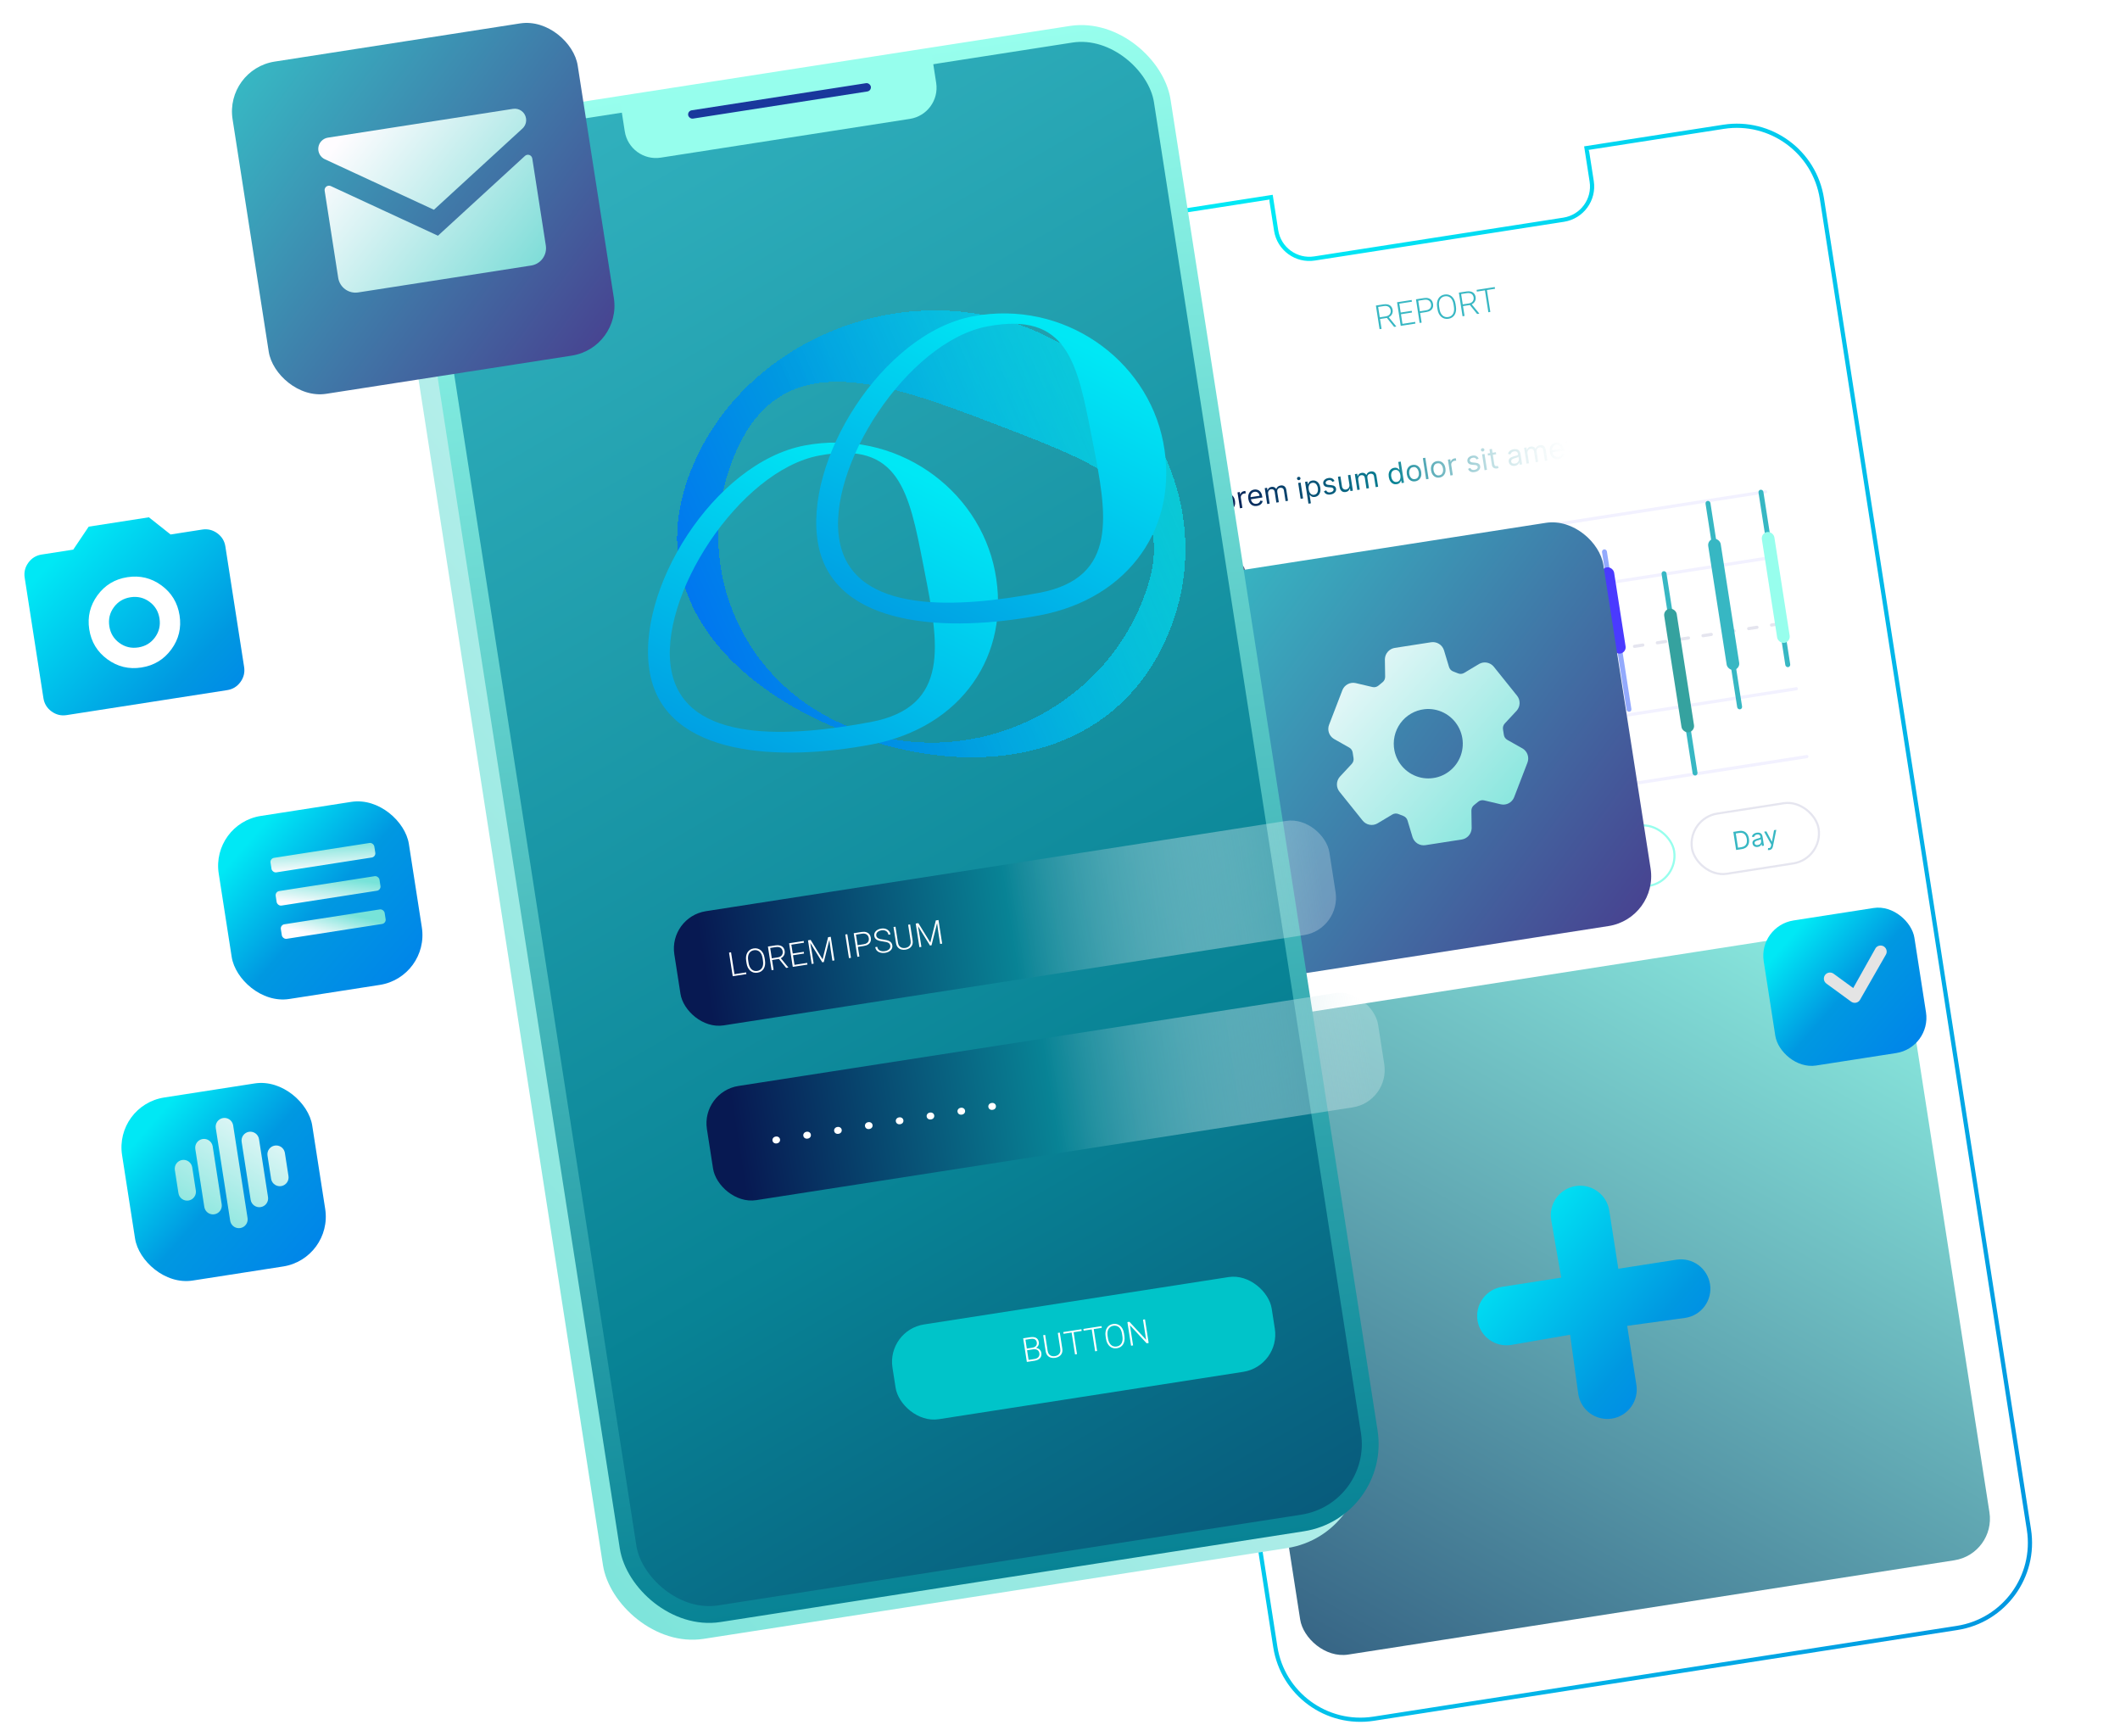 <svg width="1009" height="826" viewBox="0 0 1009 826" fill="none" xmlns="http://www.w3.org/2000/svg">
<path fill-rule="evenodd" clip-rule="evenodd" d="M605.74 92.707L542.501 102.544C519.581 106.11 503.89 127.581 507.456 150.501L605.982 783.884C609.547 806.804 631.018 822.494 653.938 818.929L931.599 775.737C954.52 772.172 970.21 750.701 966.644 727.781L868.118 94.398C864.553 71.478 843.082 55.787 820.162 59.353L753.958 69.651L754.419 72.615L754.573 73.603L756.571 86.449C757.844 94.635 752.241 102.303 744.055 103.576L625.481 122.021C617.295 123.295 609.627 117.691 608.353 109.505L606.355 96.659L606.201 95.671L605.74 92.707ZM509.432 150.193C506.036 128.365 520.979 107.916 542.808 104.521L604.24 94.965C604.179 95.29 604.171 95.632 604.225 95.979L606.377 109.812C607.82 119.09 616.511 125.441 625.788 123.997L744.362 105.553C753.639 104.109 759.99 95.419 758.547 86.142L756.395 72.308C756.341 71.962 756.23 71.638 756.073 71.346L820.469 61.329C842.298 57.933 862.746 72.876 866.142 94.705L964.668 728.088C968.064 749.917 953.121 770.365 931.292 773.761L653.631 816.953C631.802 820.348 611.354 805.405 607.958 783.576L509.432 150.193Z" fill="url(#paint0_linear_202_1713)"/>
<g filter="url(#filter0_d_202_1713)">
<rect x="574.999" y="487.119" width="332" height="305" rx="20" transform="rotate(-8.842 574.999 487.119)" fill="url(#paint1_linear_202_1713)"/>
</g>
<g clip-path="url(#clip0_202_1713)">
<g filter="url(#filter1_d_202_1713)">
<path d="M801.892 592.496L774.224 596.8L769.921 569.133C769.35 565.464 767.345 562.172 764.347 559.981C761.349 557.79 757.604 556.88 753.935 557.451C750.266 558.022 746.974 560.027 744.784 563.024C742.593 566.022 741.683 569.768 742.253 573.437L747.048 601.027L718.89 605.408C715.221 605.978 711.929 607.983 709.738 610.981C707.548 613.979 706.637 617.724 707.208 621.393C707.779 625.062 709.784 628.354 712.782 630.545C715.779 632.735 719.525 633.646 723.194 633.075L751.276 628.204L755.165 656.438C755.735 660.107 757.74 663.399 760.738 665.59C763.736 667.781 767.481 668.691 771.15 668.12C774.819 667.549 778.111 665.545 780.302 662.547C782.493 659.549 783.403 655.803 782.832 652.135L778.452 623.976L806.195 620.163C809.864 619.593 813.156 617.588 815.347 614.59C817.538 611.592 818.448 607.847 817.877 604.178C817.307 600.509 815.302 597.217 812.304 595.026C809.306 592.836 805.561 591.925 801.892 592.496Z" fill="url(#paint2_linear_202_1713)"/>
</g>
</g>
<rect x="803.056" y="389.405" width="61" height="29" rx="14.5" transform="rotate(-8.842 803.056 389.405)" stroke="#E5E5EF"/>
<path d="M828.957 404.098L826.296 404.512L824.954 395.889L827.733 395.456C828.57 395.326 829.312 395.388 829.961 395.64C830.61 395.89 831.142 396.312 831.56 396.905C831.976 397.496 832.254 398.238 832.393 399.13C832.533 400.029 832.493 400.827 832.274 401.525C832.054 402.221 831.666 402.79 831.108 403.233C830.55 403.674 829.833 403.962 828.957 404.098ZM827.196 403.423L828.745 403.182C829.458 403.072 830.028 402.842 830.454 402.494C830.88 402.146 831.168 401.7 831.32 401.156C831.471 400.612 831.492 399.989 831.382 399.288C831.274 398.591 831.067 398.01 830.762 397.543C830.456 397.073 830.056 396.738 829.562 396.539C829.068 396.337 828.484 396.288 827.81 396.393L826.142 396.653L827.196 403.423ZM836.61 403.063C836.2 403.127 835.816 403.107 835.458 403.005C835.1 402.9 834.799 402.715 834.557 402.451C834.314 402.184 834.16 401.84 834.095 401.419C834.037 401.048 834.063 400.737 834.173 400.484C834.283 400.228 834.45 400.015 834.673 399.845C834.897 399.675 835.151 399.535 835.436 399.425C835.723 399.311 836.014 399.211 836.308 399.125C836.693 399.014 837.006 398.926 837.246 398.863C837.489 398.796 837.661 398.722 837.764 398.64C837.869 398.558 837.909 398.436 837.884 398.276L837.879 398.243C837.814 397.827 837.65 397.522 837.387 397.327C837.127 397.132 836.768 397.07 836.31 397.141C835.836 397.215 835.48 397.377 835.243 397.626C835.005 397.876 834.85 398.127 834.778 398.38L833.782 398.19C833.889 397.771 834.066 397.43 834.313 397.167C834.562 396.901 834.847 396.699 835.167 396.56C835.49 396.418 835.814 396.321 836.14 396.271C836.348 396.238 836.59 396.226 836.868 396.235C837.147 396.24 837.425 396.299 837.702 396.411C837.981 396.523 838.228 396.719 838.444 396.999C838.66 397.279 838.808 397.675 838.888 398.189L839.551 402.45L838.557 402.605L838.421 401.729L838.37 401.737C838.325 401.888 838.236 402.055 838.104 402.24C837.971 402.424 837.783 402.593 837.54 402.746C837.296 402.899 836.986 403.005 836.61 403.063ZM836.623 402.147C837.016 402.086 837.335 401.957 837.581 401.761C837.829 401.564 838.003 401.333 838.102 401.067C838.205 400.801 838.235 400.533 838.193 400.264L838.052 399.354C838.017 399.411 837.932 399.472 837.795 399.536C837.661 399.598 837.504 399.658 837.323 399.718C837.145 399.774 836.971 399.827 836.8 399.877C836.632 399.923 836.496 399.961 836.391 399.992C836.138 400.066 835.905 400.158 835.692 400.269C835.482 400.376 835.32 400.515 835.205 400.685C835.093 400.852 835.057 401.062 835.096 401.315C835.15 401.66 835.318 401.901 835.601 402.038C835.886 402.172 836.227 402.208 836.623 402.147ZM842.15 404.53C841.982 404.556 841.83 404.566 841.693 404.558C841.557 404.553 841.462 404.542 841.408 404.525L841.524 403.61C841.775 403.634 841.992 403.623 842.175 403.577C842.357 403.532 842.509 403.423 842.629 403.252C842.752 403.084 842.848 402.826 842.918 402.479L843.025 401.944L839.622 395.815L840.7 395.647L843.287 400.524L843.354 400.513L844.338 395.082L845.416 394.914L843.823 402.752C843.752 403.105 843.642 403.405 843.493 403.653C843.345 403.903 843.159 404.1 842.934 404.244C842.712 404.388 842.451 404.483 842.15 404.53Z" fill="#37B7C3"/>
<rect x="734.285" y="400.102" width="61" height="29" rx="14.5" transform="rotate(-8.842 734.285 400.102)" stroke="#97FEED"/>
<path d="M757.355 415.236L757.237 414.478L759.599 410.919C759.876 410.502 760.102 410.142 760.276 409.839C760.45 409.533 760.57 409.253 760.637 408.998C760.706 408.74 760.72 408.479 760.679 408.215C760.632 407.912 760.518 407.661 760.338 407.462C760.16 407.263 759.937 407.122 759.668 407.04C759.4 406.958 759.11 406.941 758.798 406.99C758.467 407.041 758.188 407.155 757.963 407.331C757.739 407.504 757.579 407.723 757.483 407.988C757.389 408.253 757.367 408.549 757.418 408.878L756.425 409.032C756.346 408.527 756.394 408.065 756.567 407.647C756.741 407.229 757.012 406.883 757.38 406.607C757.751 406.331 758.188 406.153 758.69 406.075C759.195 405.997 759.66 406.034 760.083 406.186C760.507 406.339 760.857 406.579 761.135 406.907C761.414 407.234 761.587 407.62 761.656 408.063C761.705 408.381 761.696 408.7 761.628 409.021C761.563 409.339 761.418 409.705 761.195 410.119C760.975 410.53 760.658 411.039 760.247 411.646L758.632 414.019L758.643 414.087L762.651 413.463L762.795 414.39L757.355 415.236ZM763.872 412.411L763.738 411.552L766.595 404.966L767.218 404.869L767.425 406.2L767.004 406.265L764.846 411.242L764.856 411.309L769.96 410.515L770.104 411.441L763.872 412.411ZM768.206 413.548L767.89 411.518L767.828 411.118L766.865 404.924L767.858 404.77L769.2 413.393L768.206 413.548ZM772.362 408.917L772.967 412.807L771.974 412.962L770.632 404.338L771.626 404.184L772.119 407.35L772.203 407.337C772.302 406.979 772.489 406.679 772.761 406.435C773.036 406.188 773.428 406.025 773.936 405.946C774.376 405.878 774.776 405.906 775.135 406.031C775.493 406.154 775.792 406.382 776.031 406.716C776.272 407.046 776.436 407.489 776.522 408.045L777.161 412.155L776.168 412.309L775.539 408.267C775.459 407.753 775.264 407.377 774.953 407.138C774.645 406.895 774.257 406.811 773.788 406.883C773.463 406.934 773.181 407.048 772.945 407.226C772.71 407.403 772.54 407.635 772.432 407.922C772.327 408.209 772.304 408.54 772.362 408.917Z" fill="#962DFF"/>
<rect x="667.49" y="410.492" width="59" height="29" rx="14.5" transform="rotate(-8.842 667.49 410.492)" stroke="#E5E5EF"/>
<path d="M692.218 416.536L693.559 425.16L692.515 425.322L691.344 417.794L691.293 417.801L689.405 419.527L689.24 418.466L691.173 416.699L692.218 416.536ZM696.039 424.774L695.921 424.016L698.283 420.458C698.56 420.041 698.786 419.681 698.96 419.378C699.134 419.072 699.254 418.791 699.321 418.536C699.39 418.278 699.404 418.018 699.363 417.754C699.316 417.451 699.202 417.199 699.022 417C698.844 416.801 698.621 416.66 698.352 416.578C698.084 416.496 697.794 416.48 697.482 416.528C697.151 416.58 696.872 416.694 696.647 416.87C696.424 417.042 696.264 417.261 696.167 417.526C696.073 417.791 696.051 418.088 696.102 418.416L695.109 418.571C695.03 418.065 695.078 417.604 695.251 417.186C695.425 416.768 695.696 416.421 696.064 416.145C696.435 415.869 696.872 415.692 697.374 415.614C697.88 415.535 698.344 415.572 698.767 415.725C699.191 415.877 699.541 416.117 699.82 416.445C700.098 416.773 700.271 417.158 700.34 417.602C700.389 417.919 700.38 418.238 700.312 418.559C700.247 418.877 700.102 419.243 699.879 419.657C699.659 420.068 699.342 420.577 698.931 421.185L697.316 423.558L697.327 423.625L701.335 423.002L701.479 423.928L696.039 424.774ZM703.624 419.609L704.229 423.5L703.235 423.655L701.894 415.031L702.888 414.877L703.38 418.043L703.464 418.03C703.564 417.672 703.75 417.372 704.023 417.128C704.298 416.881 704.689 416.718 705.197 416.639C705.638 416.571 706.038 416.599 706.397 416.724C706.755 416.847 707.053 417.075 707.292 417.409C707.533 417.739 707.697 418.182 707.784 418.738L708.423 422.848L707.429 423.002L706.8 418.96C706.721 418.446 706.525 418.07 706.215 417.831C705.907 417.588 705.519 417.503 705.05 417.576C704.724 417.627 704.443 417.741 704.206 417.919C703.972 418.096 703.801 418.328 703.693 418.615C703.589 418.902 703.565 419.233 703.624 419.609Z" fill="#DB87B6"/>
<rect x="607.612" y="419.807" width="52" height="29" rx="14.5" transform="rotate(-8.842 607.612 419.807)" stroke="#E5E5EF"/>
<path d="M632.471 425.83L633.812 434.454L632.768 434.616L631.597 427.088L631.546 427.096L629.659 428.821L629.494 427.76L631.427 425.993L632.471 425.83ZM636.698 430.02L637.303 433.911L636.309 434.066L634.968 425.442L635.962 425.287L636.454 428.454L636.538 428.441C636.638 428.083 636.824 427.783 637.097 427.539C637.372 427.292 637.763 427.129 638.271 427.05C638.712 426.981 639.112 427.01 639.471 427.135C639.829 427.258 640.127 427.486 640.366 427.819C640.607 428.15 640.771 428.593 640.858 429.149L641.497 433.259L640.503 433.413L639.874 429.371C639.795 428.857 639.599 428.481 639.289 428.242C638.981 427.999 638.593 427.914 638.124 427.987C637.798 428.038 637.517 428.152 637.28 428.33C637.046 428.507 636.875 428.739 636.768 429.026C636.663 429.313 636.639 429.644 636.698 430.02Z" fill="#EC9BC1"/>
<path d="M599.322 403.598L599.189 402.739L602.045 396.153L602.669 396.056L602.876 397.387L602.455 397.453L600.296 402.429L600.307 402.496L605.41 401.702L605.554 402.629L599.322 403.598ZM603.656 404.735L603.341 402.705L603.278 402.305L602.315 396.111L603.309 395.957L604.65 404.58L603.656 404.735ZM610.289 403.824C609.934 403.874 609.57 403.861 609.196 403.787C608.822 403.713 608.466 403.546 608.126 403.285C607.786 403.022 607.487 402.641 607.228 402.144C606.97 401.644 606.778 400.995 606.654 400.198C606.535 399.434 606.502 398.746 606.553 398.135C606.604 397.52 606.734 396.99 606.944 396.543C607.153 396.094 607.433 395.734 607.785 395.463C608.14 395.192 608.56 395.019 609.045 394.944C609.528 394.869 609.973 394.899 610.379 395.034C610.788 395.166 611.138 395.384 611.43 395.69C611.722 395.995 611.937 396.366 612.077 396.801L611.05 396.961C610.894 396.588 610.659 396.296 610.344 396.083C610.029 395.87 609.644 395.799 609.189 395.87C608.521 395.974 608.04 396.346 607.746 396.987C607.455 397.628 607.389 398.473 607.55 399.524L607.617 399.513C607.737 399.25 607.892 399.017 608.082 398.815C608.274 398.61 608.495 398.441 608.745 398.307C608.994 398.173 609.266 398.083 609.561 398.038C610.055 397.961 610.526 398.014 610.975 398.197C611.422 398.378 611.804 398.665 612.118 399.059C612.432 399.45 612.632 399.923 612.718 400.479C612.801 401.012 612.758 401.519 612.588 402C612.418 402.478 612.137 402.881 611.746 403.209C611.356 403.534 610.871 403.739 610.289 403.824ZM610.145 402.898C610.498 402.843 610.802 402.705 611.055 402.484C611.311 402.263 611.497 401.992 611.614 401.669C611.733 401.345 611.764 401.001 611.708 400.636C611.652 400.28 611.522 399.968 611.316 399.701C611.113 399.431 610.859 399.23 610.554 399.099C610.252 398.968 609.924 398.93 609.57 398.985C609.304 399.026 609.064 399.118 608.85 399.261C608.636 399.401 608.456 399.575 608.311 399.785C608.168 399.994 608.065 400.224 608.004 400.475C607.942 400.723 607.931 400.977 607.971 401.235C608.024 401.577 608.154 401.885 608.361 402.157C608.57 402.43 608.829 402.635 609.138 402.774C609.45 402.912 609.785 402.954 610.145 402.898Z" fill="#615E83"/>
<path d="M589.442 339.469L589.309 338.61L592.165 332.025L592.789 331.928L592.996 333.258L592.575 333.324L590.416 338.3L590.427 338.367L595.53 337.574L595.674 338.5L589.442 339.469ZM593.776 340.606L593.461 338.577L593.398 338.177L592.435 331.983L593.429 331.828L594.77 340.452L593.776 340.606ZM600.308 339.711C599.729 339.801 599.203 339.778 598.727 339.642C598.254 339.503 597.866 339.272 597.563 338.948C597.259 338.621 597.072 338.225 597.002 337.759C596.943 337.394 596.962 337.046 597.06 336.715C597.157 336.38 597.316 336.09 597.537 335.843C597.759 335.592 598.024 335.415 598.329 335.31L598.321 335.259C597.892 335.217 597.528 335.036 597.228 334.718C596.928 334.396 596.744 334.007 596.675 333.549C596.604 333.111 596.654 332.702 596.825 332.322C596.996 331.942 597.262 331.621 597.624 331.361C597.989 331.1 598.424 330.93 598.93 330.852C599.429 330.774 599.891 330.804 600.315 330.942C600.739 331.081 601.09 331.305 601.368 331.615C601.65 331.925 601.826 332.299 601.897 332.736C601.965 333.194 601.903 333.622 601.712 334.02C601.524 334.414 601.235 334.696 600.848 334.866L600.856 334.917C601.176 334.924 601.477 335.014 601.76 335.186C602.042 335.354 602.282 335.583 602.479 335.872C602.676 336.157 602.804 336.482 602.864 336.847C602.933 337.313 602.872 337.748 602.679 338.152C602.488 338.553 602.188 338.891 601.78 339.167C601.374 339.44 600.883 339.622 600.308 339.711ZM600.164 338.785C600.554 338.724 600.881 338.609 601.145 338.438C601.409 338.268 601.6 338.055 601.718 337.801C601.837 337.547 601.874 337.265 601.828 336.956C601.775 336.631 601.646 336.356 601.441 336.132C601.237 335.908 600.98 335.747 600.672 335.648C600.366 335.549 600.031 335.528 599.666 335.585C599.298 335.642 598.981 335.765 598.714 335.953C598.45 336.14 598.254 336.372 598.128 336.648C598.004 336.923 597.968 337.223 598.022 337.548C598.067 337.857 598.183 338.115 598.371 338.322C598.561 338.528 598.809 338.672 599.115 338.754C599.421 338.836 599.771 338.846 600.164 338.785ZM599.527 334.692C599.836 334.644 600.1 334.54 600.319 334.379C600.541 334.218 600.704 334.016 600.807 333.773C600.91 333.529 600.94 333.259 600.896 332.961C600.848 332.669 600.74 332.426 600.572 332.231C600.403 332.033 600.19 331.893 599.933 331.813C599.676 331.729 599.388 331.712 599.071 331.761C598.748 331.812 598.475 331.916 598.253 332.074C598.03 332.229 597.869 332.427 597.771 332.666C597.673 332.903 597.648 333.167 597.696 333.459C597.74 333.757 597.846 334.006 598.015 334.207C598.187 334.407 598.404 334.55 598.664 334.636C598.925 334.722 599.212 334.741 599.527 334.692Z" fill="#615E83"/>
<path d="M594.927 371.222L594.793 370.363L597.65 363.777L598.274 363.68L598.481 365.011L598.06 365.076L595.901 370.053L595.911 370.12L601.015 369.326L601.159 370.252L594.927 371.222ZM599.261 372.359L598.946 370.329L598.883 369.929L597.92 363.735L598.914 363.581L600.255 372.204L599.261 372.359ZM603.282 371.734L605.952 363.504L605.941 363.436L601.495 364.128L601.351 363.202L606.875 362.342L607.027 363.319L604.376 371.563L603.282 371.734Z" fill="#615E83"/>
<path d="M584.397 307.648L584.264 306.789L587.121 300.203L587.744 300.106L587.951 301.437L587.53 301.502L585.371 306.478L585.382 306.546L590.485 305.752L590.629 306.678L584.397 307.648ZM588.732 308.785L588.416 306.755L588.354 306.355L587.39 300.161L588.384 300.007L589.725 308.63L588.732 308.785ZM593.868 299.033C594.222 298.981 594.586 298.993 594.96 299.07C595.335 299.147 595.692 299.316 596.031 299.576C596.37 299.834 596.669 300.212 596.928 300.709C597.186 301.206 597.377 301.851 597.5 302.643C597.619 303.409 597.652 304.101 597.599 304.719C597.548 305.333 597.418 305.865 597.209 306.315C597.003 306.764 596.722 307.124 596.367 307.394C596.016 307.665 595.597 307.838 595.111 307.913C594.628 307.988 594.183 307.96 593.774 307.828C593.368 307.693 593.017 307.473 592.723 307.168C592.43 306.86 592.215 306.483 592.077 306.039L593.104 305.879C593.259 306.261 593.493 306.559 593.809 306.775C594.126 306.987 594.512 307.058 594.967 306.987C595.632 306.883 596.112 306.511 596.406 305.87C596.703 305.229 596.769 304.378 596.604 303.317L596.537 303.327C596.416 303.587 596.261 303.82 596.072 304.025C595.882 304.23 595.663 304.399 595.413 304.533C595.164 304.666 594.89 304.756 594.593 304.803C594.099 304.879 593.626 304.828 593.176 304.648C592.728 304.464 592.347 304.177 592.033 303.786C591.721 303.392 591.522 302.917 591.436 302.361C591.354 301.833 591.396 301.332 591.564 300.858C591.734 300.38 592.014 299.977 592.403 299.649C592.794 299.321 593.283 299.115 593.868 299.033ZM594.012 299.959C593.658 300.014 593.353 300.152 593.097 300.373C592.844 300.591 592.657 300.861 592.538 301.185C592.421 301.505 592.39 301.845 592.446 302.204C592.502 302.563 592.632 302.878 592.835 303.148C593.04 303.415 593.294 303.614 593.596 303.746C593.901 303.874 594.23 303.91 594.584 303.855C594.85 303.814 595.091 303.723 595.305 303.583C595.518 303.441 595.696 303.265 595.839 303.056C595.985 302.844 596.088 302.613 596.15 302.365C596.212 302.114 596.223 301.861 596.183 301.605C596.13 301.268 596 300.965 595.791 300.696C595.585 300.426 595.327 300.222 595.015 300.084C594.706 299.945 594.371 299.903 594.012 299.959Z" fill="#615E83"/>
<path d="M583.202 278.372C582.707 278.449 582.247 278.42 581.821 278.285C581.394 278.15 581.035 277.93 580.743 277.625C580.452 277.319 580.26 276.949 580.17 276.515L581.18 276.358C581.28 276.742 581.507 277.037 581.862 277.244C582.218 277.447 582.617 277.514 583.057 277.446C583.411 277.391 583.713 277.259 583.962 277.051C584.214 276.842 584.396 276.581 584.509 276.267C584.623 275.95 584.652 275.608 584.595 275.24C584.536 274.864 584.401 274.541 584.19 274.272C583.981 274 583.719 273.801 583.407 273.674C583.094 273.547 582.753 273.511 582.385 273.566C582.121 273.604 581.856 273.687 581.591 273.814C581.326 273.939 581.113 274.08 580.954 274.237L579.959 274.271L579.821 269.945L584.301 269.248L584.445 270.175L580.841 270.735L580.933 273.326L580.983 273.318C581.139 273.15 581.342 272.999 581.594 272.865C581.847 272.731 582.117 272.641 582.407 272.596C582.934 272.514 583.424 272.567 583.876 272.756C584.33 272.941 584.709 273.233 585.013 273.631C585.319 274.029 585.516 274.507 585.603 275.066C585.688 275.616 585.641 276.127 585.461 276.597C585.284 277.065 585 277.457 584.609 277.774C584.218 278.087 583.749 278.287 583.202 278.372ZM590.533 277.232C589.899 277.33 589.332 277.242 588.832 276.966C588.331 276.687 587.912 276.236 587.573 275.613C587.235 274.988 586.992 274.206 586.846 273.268C586.701 272.336 586.695 271.522 586.829 270.826C586.964 270.126 587.228 269.568 587.62 269.15C588.015 268.729 588.527 268.47 589.155 268.372C589.784 268.274 590.349 268.366 590.85 268.648C591.353 268.926 591.774 269.378 592.113 270.004C592.454 270.626 592.697 271.404 592.842 272.336C592.988 273.273 592.995 274.092 592.862 274.791C592.729 275.487 592.466 276.044 592.074 276.462C591.681 276.876 591.168 277.133 590.533 277.232ZM590.389 276.305C591.018 276.207 591.459 275.828 591.713 275.168C591.967 274.507 592.007 273.616 591.832 272.493C591.716 271.746 591.537 271.123 591.295 270.623C591.056 270.122 590.767 269.758 590.426 269.529C590.089 269.299 589.712 269.217 589.297 269.282C588.674 269.379 588.234 269.762 587.979 270.431C587.723 271.098 587.683 271.991 587.857 273.111C587.973 273.858 588.15 274.48 588.389 274.978C588.627 275.475 588.915 275.837 589.252 276.064C589.592 276.29 589.971 276.37 590.389 276.305Z" fill="#615E83"/>
<line x1="624.794" y1="396.641" x2="859.971" y2="360.058" stroke="#F2F1FF" stroke-width="1.5" stroke-linecap="round"/>
<line x1="619.772" y1="364.361" x2="854.95" y2="327.778" stroke="#F2F1FF" stroke-width="1.5" stroke-linecap="round"/>
<line x1="614.889" y1="332.966" x2="850.066" y2="296.383" stroke="#E5E5EF" stroke-width="1.5" stroke-linecap="round" stroke-dasharray="4 7"/>
<line x1="610.005" y1="301.57" x2="845.182" y2="264.987" stroke="#F2F1FF" stroke-width="1.5" stroke-linecap="round"/>
<line x1="605.187" y1="270.6" x2="840.365" y2="234.017" stroke="#F2F1FF" stroke-width="1.5" stroke-linecap="round"/>
<rect x="606.106" y="269.468" width="2.347" height="77.138" rx="1.173" transform="rotate(-8.842 606.106 269.468)" fill="#C893FD"/>
<rect x="606.45" y="283.599" width="6.019" height="48.531" rx="3.009" transform="rotate(-8.842 606.45 283.599)" fill="#962DFF"/>
<rect x="811.561" y="238.562" width="2.347" height="100.388" rx="1.173" transform="rotate(-8.842 811.561 238.562)" fill="#37B7C3"/>
<rect x="812.552" y="256.867" width="6.019" height="63.159" rx="3.009" transform="rotate(-8.842 812.552 256.867)" fill="#37B7C3"/>
<rect x="836.766" y="233.24" width="2.347" height="85.455" rx="1.173" transform="rotate(-8.842 836.766 233.24)" fill="#37B7C3"/>
<rect x="838.087" y="253.653" width="6.019" height="53.379" rx="3.009" transform="rotate(-8.842 838.087 253.653)" fill="#97FEED"/>
<rect x="714.201" y="289.056" width="2.347" height="72.503" rx="1.173" transform="rotate(-8.842 714.201 289.056)" fill="#C893FD"/>
<rect x="715.299" y="308.031" width="6.019" height="44.497" rx="3.009" transform="rotate(-8.842 715.299 308.031)" fill="#962DFF"/>
<rect x="737.173" y="268.432" width="2.347" height="66.966" rx="1.173" transform="rotate(-8.842 737.173 268.432)" fill="#C893FD"/>
<rect x="737.951" y="285.362" width="6.019" height="43.342" rx="3.009" transform="rotate(-8.842 737.951 285.362)" fill="#962DFF"/>
<rect x="634.071" y="280.947" width="2.347" height="58.842" rx="1.173" transform="rotate(-8.842 634.071 280.947)" fill="#93AAFD"/>
<rect x="634.971" y="298.656" width="6.019" height="35.915" rx="3.009" transform="rotate(-8.842 634.971 298.656)" fill="#4A3AFF"/>
<rect x="661.701" y="290.278" width="2.347" height="79.365" rx="1.173" transform="rotate(-8.842 661.701 290.278)" fill="#93AAFD"/>
<rect x="662.651" y="308.304" width="6.019" height="46.496" rx="3.009" transform="rotate(-8.842 662.651 308.304)" fill="#4A3AFF"/>
<rect x="790.646" y="272.006" width="2.347" height="98.411" rx="1.173" transform="rotate(-8.842 790.646 272.006)" fill="#37B7C3"/>
<rect x="791.613" y="290.156" width="6.019" height="59.516" rx="3.009" transform="rotate(-8.842 791.613 290.156)" fill="#35A29F"/>
<rect x="689.933" y="302.404" width="2.347" height="79.365" rx="1.173" transform="rotate(-8.842 689.933 302.404)" fill="#93AAFD"/>
<rect x="690.686" y="319.162" width="6.019" height="41.206" rx="3.009" transform="rotate(-8.842 690.686 319.162)" fill="#4A3AFF"/>
<rect x="762.292" y="261.62" width="2.347" height="78.238" rx="1.173" transform="rotate(-8.842 762.292 261.62)" fill="#93AAFD"/>
<rect x="761.812" y="270.453" width="6.019" height="41.526" rx="3.009" transform="rotate(-8.842 761.812 270.453)" fill="#4A3AFF"/>
<path d="M574.268 244.346L572.703 234.286L573.922 234.096L575.318 243.076L579.995 242.349L580.163 243.429L574.268 244.346ZM584.982 242.841C584.301 242.947 583.678 242.878 583.114 242.633C582.552 242.389 582.082 241.997 581.703 241.459C581.328 240.92 581.079 240.261 580.958 239.482C580.836 238.696 580.871 237.988 581.065 237.357C581.262 236.726 581.591 236.209 582.051 235.805C582.515 235.401 583.088 235.146 583.769 235.04C584.45 234.934 585.071 235.003 585.633 235.248C586.197 235.492 586.668 235.885 587.044 236.427C587.423 236.969 587.674 237.632 587.796 238.418C587.917 239.198 587.879 239.901 587.682 240.529C587.488 241.156 587.159 241.672 586.695 242.076C586.234 242.48 585.664 242.735 584.982 242.841ZM584.82 241.799C585.338 241.719 585.743 241.52 586.036 241.203C586.328 240.886 586.521 240.498 586.615 240.041C586.708 239.584 586.715 239.103 586.637 238.599C586.558 238.094 586.405 237.637 586.177 237.226C585.949 236.816 585.647 236.502 585.271 236.285C584.895 236.069 584.448 236.001 583.931 236.081C583.413 236.162 583.009 236.362 582.716 236.683C582.424 237.003 582.231 237.394 582.139 237.854C582.046 238.315 582.039 238.797 582.117 239.302C582.196 239.806 582.349 240.262 582.577 240.669C582.804 241.076 583.106 241.387 583.481 241.6C583.856 241.813 584.303 241.88 584.82 241.799ZM590.147 241.876L588.973 234.331L590.093 234.157L590.27 235.296L590.349 235.284C590.428 234.889 590.63 234.548 590.954 234.259C591.278 233.971 591.666 233.791 592.118 233.721C592.203 233.708 592.31 233.693 592.438 233.676C592.567 233.659 592.664 233.649 592.73 233.646L592.914 234.825C592.873 234.821 592.781 234.82 592.637 234.823C592.496 234.821 592.348 234.832 592.194 234.856C591.827 234.913 591.512 235.041 591.248 235.24C590.986 235.435 590.793 235.68 590.668 235.974C590.545 236.265 590.51 236.581 590.563 236.921L591.306 241.696L590.147 241.876ZM598.252 240.777C597.525 240.89 596.873 240.827 596.296 240.588C595.721 240.345 595.247 239.956 594.872 239.421C594.499 238.882 594.253 238.226 594.133 237.453C594.012 236.68 594.047 235.977 594.237 235.343C594.43 234.706 594.754 234.183 595.211 233.773C595.67 233.36 596.24 233.1 596.921 232.994C597.314 232.933 597.712 232.938 598.116 233.009C598.519 233.081 598.901 233.239 599.261 233.485C599.621 233.728 599.932 234.075 600.193 234.528C600.455 234.98 600.64 235.558 600.75 236.262L600.826 236.754L595.01 237.658L594.854 236.656L599.492 235.935C599.425 235.509 599.281 235.142 599.059 234.835C598.84 234.527 598.56 234.3 598.219 234.156C597.881 234.01 597.502 233.97 597.083 234.035C596.621 234.107 596.239 234.284 595.938 234.566C595.639 234.844 595.428 235.178 595.304 235.57C595.18 235.961 595.151 236.365 595.216 236.781L595.32 237.449C595.408 238.019 595.582 238.487 595.84 238.853C596.101 239.214 596.424 239.471 596.81 239.622C597.195 239.77 597.622 239.808 598.09 239.735C598.395 239.688 598.663 239.602 598.896 239.479C599.131 239.352 599.325 239.188 599.478 238.986C599.631 238.781 599.736 238.54 599.793 238.263L600.962 238.403C600.903 238.801 600.757 239.166 600.524 239.497C600.29 239.826 599.98 240.102 599.596 240.326C599.211 240.547 598.763 240.697 598.252 240.777ZM603.116 239.859L601.942 232.313L603.062 232.139L603.245 233.318L603.344 233.303C603.438 232.876 603.643 232.523 603.959 232.246C604.274 231.966 604.678 231.787 605.169 231.711C605.667 231.633 606.099 231.682 606.465 231.856C606.833 232.027 607.142 232.299 607.392 232.673L607.47 232.661C607.603 232.241 607.844 231.887 608.195 231.597C608.546 231.305 608.991 231.116 609.531 231.032C610.206 230.927 610.791 231.053 611.285 231.408C611.78 231.761 612.096 232.381 612.234 233.268L613.019 238.318L611.86 238.499L611.074 233.449C610.988 232.892 610.774 232.518 610.432 232.326C610.09 232.134 609.713 232.071 609.3 232.135C608.77 232.217 608.384 232.442 608.142 232.808C607.9 233.171 607.817 233.597 607.893 234.085L608.657 238.997L607.478 239.18L606.674 234.012C606.607 233.583 606.414 233.26 606.095 233.041C605.776 232.819 605.396 232.742 604.958 232.81C604.656 232.857 604.387 232.981 604.15 233.183C603.916 233.383 603.741 233.639 603.625 233.948C603.512 234.255 603.484 234.593 603.541 234.963L604.275 239.679L603.116 239.859ZM619.03 237.384L617.856 229.838L619.015 229.658L620.189 237.203L619.03 237.384ZM618.25 228.489C618.024 228.524 617.817 228.477 617.629 228.349C617.445 228.22 617.336 228.047 617.302 227.831C617.269 227.615 617.32 227.417 617.457 227.238C617.597 227.059 617.779 226.952 618.005 226.917C618.231 226.881 618.437 226.928 618.621 227.057C618.809 227.186 618.919 227.358 618.953 227.574C618.987 227.79 618.934 227.988 618.794 228.168C618.657 228.346 618.476 228.453 618.25 228.489ZM622.753 239.702L621.139 229.327L622.259 229.153L622.445 230.352L622.583 230.33C622.648 230.186 622.74 230.001 622.859 229.774C622.98 229.544 623.171 229.326 623.431 229.122C623.694 228.913 624.071 228.77 624.562 228.694C625.198 228.595 625.782 228.667 626.317 228.909C626.851 229.152 627.299 229.543 627.661 230.084C628.024 230.624 628.267 231.291 628.39 232.083C628.514 232.883 628.486 233.596 628.306 234.225C628.125 234.85 627.818 235.361 627.387 235.757C626.955 236.149 626.424 236.394 625.795 236.492C625.311 236.567 624.91 236.548 624.594 236.432C624.277 236.314 624.024 236.164 623.834 235.982C623.645 235.797 623.496 235.642 623.39 235.518L623.292 235.533L623.912 239.522L622.753 239.702ZM622.865 232.923C622.954 233.493 623.116 233.982 623.351 234.392C623.585 234.798 623.882 235.099 624.241 235.295C624.599 235.487 625.011 235.547 625.476 235.475C625.961 235.4 626.346 235.209 626.63 234.903C626.917 234.593 627.109 234.208 627.205 233.747C627.304 233.282 627.311 232.781 627.228 232.244C627.145 231.714 626.989 231.248 626.759 230.848C626.532 230.444 626.235 230.143 625.869 229.945C625.505 229.743 625.078 229.681 624.587 229.757C624.115 229.83 623.737 230.011 623.454 230.3C623.169 230.586 622.979 230.955 622.881 231.406C622.783 231.854 622.778 232.359 622.865 232.923ZM635.176 228.874L634.181 229.331C634.088 229.168 633.965 229.014 633.812 228.87C633.662 228.723 633.47 228.612 633.237 228.537C633.004 228.463 632.719 228.452 632.382 228.504C631.92 228.576 631.552 228.742 631.277 229.003C631.005 229.26 630.894 229.551 630.945 229.875C630.989 230.163 631.13 230.374 631.365 230.509C631.601 230.643 631.95 230.731 632.413 230.773L633.576 230.874C634.276 230.933 634.817 231.106 635.201 231.391C635.583 231.674 635.816 232.079 635.898 232.606C635.965 233.038 635.901 233.444 635.705 233.824C635.512 234.202 635.21 234.524 634.798 234.79C634.387 235.055 633.888 235.233 633.302 235.324C632.532 235.444 631.869 235.376 631.313 235.121C630.757 234.865 630.361 234.427 630.127 233.806L631.185 233.359C631.353 233.749 631.598 234.023 631.921 234.181C632.248 234.338 632.648 234.38 633.123 234.306C633.664 234.222 634.075 234.04 634.357 233.762C634.642 233.479 634.759 233.176 634.708 232.852C634.668 232.59 634.542 232.384 634.331 232.236C634.119 232.085 633.817 231.994 633.423 231.965L632.12 231.866C631.403 231.809 630.856 231.634 630.478 231.341C630.103 231.044 629.875 230.635 629.794 230.114C629.728 229.688 629.789 229.293 629.977 228.928C630.169 228.563 630.458 228.255 630.845 228.004C631.235 227.752 631.695 227.585 632.226 227.502C632.973 227.386 633.584 227.458 634.061 227.72C634.541 227.98 634.913 228.365 635.176 228.874ZM642.245 230.612L641.552 226.152L642.711 225.972L643.885 233.517L642.725 233.698L642.527 232.42L642.448 232.433C642.331 232.843 642.106 233.212 641.775 233.538C641.443 233.862 640.992 234.068 640.422 234.156C639.95 234.23 639.515 234.192 639.116 234.043C638.717 233.89 638.38 233.621 638.105 233.234C637.83 232.844 637.642 232.328 637.542 231.686L636.796 226.892L637.956 226.711L638.689 231.427C638.775 231.978 638.997 232.392 639.356 232.672C639.718 232.951 640.14 233.053 640.621 232.978C640.909 232.934 641.191 232.814 641.466 232.621C641.744 232.426 641.961 232.161 642.117 231.825C642.276 231.488 642.319 231.084 642.245 230.612ZM646.008 233.187L644.834 225.641L645.954 225.467L646.138 226.646L646.236 226.631C646.331 226.203 646.536 225.851 646.852 225.574C647.167 225.294 647.57 225.115 648.061 225.039C648.559 224.961 648.991 225.01 649.357 225.184C649.726 225.355 650.035 225.627 650.284 226.001L650.363 225.989C650.495 225.569 650.737 225.215 651.088 224.925C651.438 224.633 651.883 224.444 652.424 224.36C653.098 224.255 653.683 224.381 654.178 224.736C654.672 225.089 654.988 225.709 655.126 226.596L655.912 231.646L654.752 231.827L653.967 226.777C653.88 226.22 653.666 225.846 653.324 225.654C652.982 225.462 652.605 225.398 652.193 225.463C651.662 225.545 651.276 225.77 651.034 226.136C650.792 226.499 650.709 226.924 650.785 227.412L651.549 232.325L650.37 232.508L649.567 227.34C649.5 226.911 649.307 226.587 648.988 226.369C648.668 226.147 648.289 226.07 647.85 226.138C647.549 226.185 647.28 226.309 647.042 226.51C646.809 226.711 646.634 226.966 646.518 227.276C646.404 227.582 646.376 227.92 646.434 228.291L647.167 233.007L646.008 233.187ZM664.796 230.425C664.167 230.523 663.587 230.451 663.056 230.208C662.525 229.962 662.078 229.568 661.716 229.028C661.353 228.484 661.109 227.812 660.985 227.013C660.861 226.221 660.89 225.512 661.071 224.887C661.253 224.261 661.561 223.752 661.996 223.359C662.431 222.966 662.967 222.72 663.602 222.621C664.093 222.545 664.494 222.566 664.805 222.686C665.118 222.801 665.366 222.951 665.548 223.134C665.734 223.313 665.879 223.461 665.985 223.579L666.083 223.564L665.505 219.85L666.665 219.669L668.23 229.73L667.11 229.904L666.929 228.745L666.792 228.766C666.728 228.917 666.634 229.11 666.509 229.344C666.384 229.575 666.189 229.794 665.923 230.004C665.656 230.209 665.281 230.35 664.796 230.425ZM664.791 229.359C665.256 229.287 665.63 229.105 665.914 228.813C666.196 228.517 666.388 228.14 666.487 227.682C666.587 227.22 666.592 226.705 666.503 226.135C666.416 225.571 666.257 225.091 666.028 224.694C665.798 224.294 665.504 224.001 665.146 223.815C664.788 223.626 664.373 223.568 663.902 223.641C663.41 223.718 663.021 223.907 662.732 224.211C662.447 224.51 662.256 224.887 662.159 225.341C662.064 225.792 662.058 226.283 662.141 226.813C662.225 227.35 662.382 227.826 662.614 228.239C662.849 228.649 663.149 228.957 663.513 229.166C663.88 229.37 664.306 229.435 664.791 229.359ZM673.604 229.055C672.923 229.161 672.3 229.092 671.735 228.848C671.174 228.603 670.704 228.212 670.325 227.673C669.949 227.135 669.701 226.476 669.58 225.696C669.457 224.91 669.493 224.202 669.687 223.572C669.884 222.94 670.213 222.423 670.673 222.019C671.137 221.615 671.709 221.36 672.391 221.254C673.072 221.148 673.693 221.218 674.254 221.462C674.819 221.707 675.289 222.1 675.665 222.642C676.045 223.183 676.296 223.847 676.418 224.633C676.539 225.412 676.501 226.116 676.304 226.743C676.109 227.371 675.78 227.886 675.317 228.291C674.856 228.694 674.285 228.949 673.604 229.055ZM673.442 228.014C673.959 227.933 674.365 227.734 674.657 227.417C674.95 227.1 675.143 226.713 675.236 226.255C675.33 225.798 675.337 225.317 675.259 224.813C675.18 224.309 675.027 223.851 674.799 223.441C674.57 223.03 674.268 222.716 673.892 222.5C673.517 222.283 673.07 222.215 672.553 222.296C672.035 222.376 671.63 222.577 671.338 222.897C671.046 223.218 670.853 223.608 670.76 224.069C670.668 224.529 670.661 225.012 670.739 225.516C670.818 226.02 670.971 226.476 671.198 226.884C671.426 227.291 671.728 227.601 672.103 227.815C672.478 228.028 672.925 228.094 673.442 228.014ZM678.363 217.85L679.928 227.911L678.768 228.091L677.203 218.03L678.363 217.85ZM685.141 227.261C684.46 227.367 683.837 227.297 683.272 227.053C682.711 226.808 682.241 226.417 681.862 225.879C681.486 225.34 681.238 224.681 681.117 223.902C680.994 223.116 681.03 222.407 681.224 221.777C681.421 221.146 681.75 220.628 682.21 220.225C682.674 219.821 683.246 219.565 683.928 219.459C684.609 219.354 685.23 219.423 685.791 219.668C686.356 219.912 686.826 220.305 687.202 220.847C687.582 221.388 687.833 222.052 687.955 222.838C688.076 223.617 688.038 224.321 687.841 224.949C687.646 225.576 687.317 226.092 686.854 226.496C686.393 226.9 685.822 227.155 685.141 227.261ZM684.979 226.219C685.497 226.139 685.902 225.94 686.194 225.623C686.487 225.305 686.68 224.918 686.773 224.461C686.867 224.003 686.874 223.523 686.796 223.018C686.717 222.514 686.564 222.056 686.336 221.646C686.107 221.235 685.805 220.922 685.429 220.705C685.054 220.488 684.607 220.42 684.09 220.501C683.572 220.581 683.167 220.782 682.875 221.102C682.583 221.423 682.39 221.813 682.297 222.274C682.205 222.735 682.198 223.217 682.276 223.721C682.355 224.226 682.508 224.682 682.735 225.089C682.963 225.496 683.265 225.807 683.64 226.02C684.015 226.233 684.462 226.3 684.979 226.219ZM690.305 226.296L689.132 218.751L690.252 218.576L690.429 219.716L690.508 219.704C690.587 219.309 690.789 218.967 691.113 218.679C691.437 218.39 691.825 218.211 692.277 218.141C692.362 218.127 692.469 218.112 692.597 218.096C692.725 218.079 692.823 218.069 692.889 218.065L693.073 219.244C693.032 219.241 692.939 219.24 692.796 219.242C692.654 219.241 692.507 219.252 692.353 219.276C691.986 219.333 691.671 219.461 691.406 219.66C691.145 219.855 690.952 220.099 690.826 220.394C690.704 220.685 690.669 221 690.722 221.341L691.465 226.116L690.305 226.296ZM703.777 218.203L702.782 218.66C702.689 218.497 702.566 218.343 702.413 218.199C702.263 218.051 702.071 217.94 701.838 217.866C701.605 217.791 701.32 217.78 700.982 217.833C700.521 217.905 700.152 218.071 699.878 218.332C699.606 218.589 699.495 218.879 699.545 219.204C699.59 219.492 699.73 219.703 699.966 219.838C700.202 219.972 700.551 220.06 701.013 220.102L702.176 220.203C702.876 220.262 703.418 220.434 703.801 220.72C704.184 221.003 704.417 221.408 704.499 221.935C704.566 222.367 704.501 222.773 704.306 223.152C704.113 223.531 703.811 223.853 703.399 224.119C702.988 224.384 702.489 224.562 701.903 224.653C701.133 224.773 700.47 224.705 699.914 224.449C699.357 224.194 698.962 223.755 698.728 223.134L699.786 222.688C699.954 223.078 700.199 223.352 700.522 223.509C700.848 223.667 701.249 223.708 701.724 223.634C702.264 223.55 702.676 223.369 702.958 223.09C703.242 222.808 703.359 222.505 703.309 222.18C703.268 221.918 703.142 221.713 702.932 221.565C702.72 221.413 702.418 221.323 702.024 221.293L700.72 221.194C700.004 221.138 699.457 220.963 699.079 220.67C698.704 220.373 698.476 219.964 698.395 219.443C698.329 219.017 698.39 218.622 698.578 218.257C698.769 217.892 699.059 217.584 699.446 217.332C699.836 217.08 700.296 216.913 700.827 216.831C701.573 216.715 702.185 216.787 702.662 217.048C703.142 217.309 703.513 217.694 703.777 218.203ZM706.571 223.766L705.397 216.22L706.556 216.04L707.73 223.586L706.571 223.766ZM705.791 214.871C705.565 214.906 705.358 214.86 705.17 214.731C704.986 214.602 704.877 214.43 704.843 214.213C704.81 213.997 704.861 213.8 704.998 213.621C705.137 213.442 705.32 213.334 705.546 213.299C705.772 213.264 705.978 213.311 706.162 213.44C706.35 213.568 706.46 213.741 706.494 213.957C706.528 214.173 706.474 214.371 706.335 214.55C706.198 214.729 706.017 214.836 705.791 214.871ZM711.961 215.199L712.114 216.182L708.204 216.79L708.051 215.808L711.961 215.199ZM708.909 213.822L710.069 213.642L711.188 220.834C711.239 221.162 711.324 221.4 711.445 221.549C711.568 221.694 711.709 221.783 711.868 221.815C712.031 221.843 712.197 221.844 712.367 221.818C712.495 221.798 712.599 221.775 712.678 221.749C712.758 221.72 712.821 221.697 712.869 221.679L713.267 222.684C713.193 222.726 713.087 222.772 712.951 222.824C712.815 222.879 712.639 222.923 712.423 222.956C712.096 223.007 711.764 222.987 711.428 222.895C711.095 222.802 710.803 222.628 710.551 222.372C710.303 222.115 710.145 221.768 710.077 221.329L708.909 213.822ZM721.018 221.7C720.54 221.774 720.092 221.752 719.674 221.632C719.256 221.509 718.905 221.294 718.622 220.986C718.339 220.674 718.159 220.273 718.083 219.782C718.016 219.349 718.046 218.986 718.175 218.691C718.303 218.392 718.497 218.144 718.758 217.946C719.019 217.747 719.316 217.584 719.648 217.455C719.983 217.323 720.322 217.206 720.665 217.106C721.115 216.975 721.48 216.873 721.76 216.8C722.043 216.722 722.244 216.635 722.363 216.54C722.486 216.443 722.533 216.302 722.504 216.115L722.498 216.076C722.422 215.591 722.231 215.235 721.924 215.008C721.62 214.78 721.201 214.708 720.668 214.791C720.114 214.877 719.699 215.066 719.422 215.357C719.146 215.648 718.965 215.941 718.88 216.236L717.718 216.014C717.843 215.525 718.05 215.128 718.338 214.821C718.628 214.511 718.96 214.275 719.334 214.113C719.711 213.947 720.089 213.834 720.469 213.775C720.712 213.738 720.995 213.724 721.318 213.734C721.644 213.74 721.969 213.809 722.291 213.94C722.617 214.07 722.905 214.299 723.157 214.625C723.409 214.951 723.582 215.414 723.675 216.014L724.449 220.985L723.289 221.165L723.13 220.144L723.071 220.153C723.018 220.329 722.915 220.524 722.76 220.74C722.606 220.955 722.386 221.152 722.102 221.33C721.818 221.508 721.457 221.632 721.018 221.7ZM721.033 220.631C721.491 220.56 721.864 220.409 722.15 220.18C722.44 219.951 722.642 219.681 722.759 219.371C722.878 219.061 722.913 218.748 722.864 218.434L722.699 217.373C722.659 217.44 722.56 217.51 722.4 217.585C722.244 217.657 722.06 217.727 721.85 217.797C721.642 217.863 721.438 217.925 721.239 217.982C721.043 218.036 720.884 218.081 720.762 218.117C720.467 218.203 720.195 218.311 719.947 218.44C719.702 218.565 719.512 218.727 719.379 218.926C719.248 219.121 719.206 219.365 719.251 219.66C719.314 220.063 719.51 220.344 719.841 220.504C720.173 220.661 720.571 220.703 721.033 220.631ZM726.565 220.656L725.391 213.11L726.511 212.936L726.694 214.115L726.793 214.1C726.887 213.672 727.092 213.32 727.408 213.043C727.723 212.763 728.127 212.584 728.618 212.508C729.116 212.43 729.548 212.479 729.913 212.653C730.282 212.824 730.591 213.096 730.841 213.47L730.919 213.458C731.052 213.038 731.293 212.683 731.644 212.394C731.995 212.101 732.44 211.913 732.98 211.829C733.655 211.724 734.24 211.85 734.734 212.205C735.229 212.558 735.545 213.178 735.683 214.065L736.468 219.115L735.309 219.296L734.523 214.246C734.437 213.689 734.223 213.315 733.881 213.123C733.539 212.931 733.162 212.867 732.749 212.932C732.219 213.014 731.833 213.239 731.591 213.605C731.349 213.968 731.266 214.393 731.342 214.881L732.106 219.794L730.927 219.977L730.123 214.809C730.056 214.38 729.863 214.056 729.544 213.838C729.225 213.616 728.845 213.539 728.407 213.607C728.105 213.654 727.836 213.778 727.599 213.979C727.365 214.18 727.19 214.435 727.074 214.745C726.961 215.051 726.933 215.389 726.99 215.76L727.724 220.476L726.565 220.656ZM741.776 218.451C741.049 218.564 740.397 218.501 739.82 218.262C739.245 218.019 738.771 217.63 738.395 217.095C738.023 216.556 737.777 215.9 737.657 215.127C737.536 214.354 737.571 213.651 737.761 213.017C737.954 212.38 738.278 211.857 738.735 211.447C739.194 211.034 739.764 210.774 740.445 210.668C740.838 210.607 741.236 210.612 741.64 210.683C742.043 210.755 742.425 210.913 742.785 211.159C743.145 211.402 743.456 211.749 743.717 212.202C743.979 212.654 744.164 213.232 744.274 213.936L744.35 214.428L738.534 215.332L738.378 214.33L743.015 213.609C742.949 213.183 742.805 212.816 742.583 212.509C742.364 212.201 742.084 211.974 741.742 211.83C741.405 211.684 741.026 211.644 740.607 211.709C740.145 211.781 739.763 211.958 739.462 212.24C739.163 212.518 738.951 212.852 738.828 213.244C738.704 213.635 738.675 214.039 738.74 214.455L738.844 215.123C738.932 215.693 739.106 216.161 739.364 216.527C739.625 216.889 739.948 217.145 740.334 217.296C740.719 217.444 741.146 217.482 741.614 217.409C741.919 217.362 742.187 217.276 742.42 217.153C742.655 217.026 742.849 216.862 743.002 216.66C743.155 216.455 743.26 216.214 743.317 215.937L744.486 216.077C744.427 216.475 744.281 216.84 744.048 217.172C743.814 217.5 743.504 217.776 743.12 218C742.735 218.221 742.287 218.371 741.776 218.451ZM748.747 209.477L748.9 210.46L744.99 211.068L744.837 210.085L748.747 209.477ZM745.696 208.1L746.855 207.92L747.974 215.112C748.025 215.439 748.11 215.678 748.231 215.826C748.354 215.972 748.495 216.06 748.655 216.093C748.817 216.121 748.983 216.122 749.153 216.096C749.281 216.076 749.385 216.053 749.464 216.027C749.544 215.998 749.607 215.975 749.655 215.957L750.053 216.962C749.979 217.004 749.874 217.05 749.737 217.102C749.602 217.156 749.426 217.2 749.209 217.234C748.882 217.285 748.55 217.264 748.214 217.173C747.881 217.08 747.589 216.906 747.337 216.65C747.09 216.393 746.932 216.045 746.863 215.607L745.696 208.1Z" fill="url(#paint3_linear_202_1713)"/>
<path d="M654.847 145.41L658.498 144.842C659.275 144.721 659.969 144.743 660.58 144.906C661.19 145.069 661.688 145.374 662.074 145.82C662.464 146.26 662.715 146.838 662.826 147.553C662.908 148.083 662.87 148.582 662.711 149.049C662.557 149.516 662.307 149.927 661.961 150.281C661.615 150.63 661.193 150.898 660.695 151.087L660.382 151.262L656.484 151.868L656.342 151.06L659.608 150.552C660.195 150.461 660.666 150.272 661.022 149.984C661.378 149.697 661.625 149.353 661.763 148.952C661.905 148.545 661.943 148.128 661.876 147.701C661.797 147.191 661.618 146.768 661.339 146.432C661.064 146.09 660.698 145.852 660.24 145.718C659.781 145.584 659.243 145.564 658.626 145.661L655.924 146.081L657.545 156.502L656.595 156.65L654.847 145.41ZM663.535 155.571L659.843 150.998L660.861 150.832L664.531 155.313L664.547 155.413L663.535 155.571ZM673.53 153.186L673.656 153.996L667.333 154.98L667.207 154.169L673.53 153.186ZM665.871 143.695L667.619 154.935L666.67 155.083L664.921 143.843L665.871 143.695ZM671.904 147.92L672.03 148.73L666.495 149.591L666.369 148.781L671.904 147.92ZM671.869 142.762L671.996 143.581L665.712 144.558L665.585 143.74L671.869 142.762ZM678.78 148.511L675.576 149.009L675.45 148.198L678.654 147.7C679.323 147.596 679.849 147.403 680.232 147.122C680.62 146.836 680.879 146.489 681.011 146.084C681.149 145.678 681.181 145.241 681.108 144.772C681.037 144.314 680.873 143.908 680.618 143.552C680.367 143.196 680.013 142.935 679.555 142.769C679.101 142.597 678.54 142.563 677.871 142.667L674.999 143.114L676.62 153.535L675.671 153.683L673.922 142.443L677.743 141.849C678.567 141.72 679.281 141.754 679.886 141.95C680.496 142.145 680.985 142.472 681.351 142.932C681.718 143.391 681.952 143.951 682.055 144.609C682.162 145.299 682.111 145.916 681.9 146.46C681.689 146.999 681.323 147.443 680.803 147.793C680.283 148.142 679.608 148.382 678.78 148.511ZM692.744 144.654L692.931 145.859C693.053 146.646 693.061 147.375 692.955 148.045C692.853 148.709 692.644 149.298 692.328 149.811C692.018 150.323 691.614 150.742 691.116 151.067C690.619 151.392 690.035 151.606 689.366 151.711C688.713 151.812 688.097 151.784 687.519 151.626C686.946 151.468 686.431 151.192 685.975 150.799C685.518 150.406 685.135 149.91 684.826 149.31C684.516 148.704 684.299 148.008 684.177 147.22L683.99 146.016C683.867 145.229 683.859 144.503 683.967 143.837C684.079 143.167 684.292 142.575 684.608 142.062C684.923 141.549 685.33 141.13 685.827 140.805C686.325 140.479 686.901 140.266 687.554 140.164C688.223 140.06 688.844 140.088 689.417 140.246C689.99 140.405 690.505 140.68 690.961 141.073C691.417 141.466 691.798 141.966 692.103 142.572C692.408 143.173 692.621 143.867 692.744 144.654ZM691.989 146.005L691.799 144.785C691.696 144.122 691.526 143.537 691.289 143.031C691.058 142.524 690.763 142.106 690.406 141.776C690.054 141.446 689.649 141.214 689.191 141.08C688.733 140.946 688.231 140.921 687.685 141.006C687.155 141.088 686.695 141.263 686.304 141.529C685.913 141.795 685.598 142.14 685.358 142.562C685.123 142.983 684.967 143.471 684.89 144.026C684.818 144.58 684.833 145.189 684.937 145.853L685.126 147.073C685.23 147.742 685.401 148.332 685.639 148.843C685.881 149.348 686.181 149.768 686.539 150.103C686.895 150.432 687.301 150.664 687.754 150.799C688.212 150.933 688.706 150.959 689.236 150.877C689.787 150.791 690.258 150.615 690.649 150.349C691.039 150.082 691.352 149.739 691.587 149.317C691.821 148.891 691.972 148.401 692.039 147.848C692.11 147.288 692.093 146.674 691.989 146.005ZM694.341 139.267L697.992 138.699C698.769 138.578 699.463 138.599 700.074 138.762C700.684 138.926 701.182 139.23 701.568 139.676C701.958 140.117 702.208 140.694 702.32 141.41C702.402 141.94 702.364 142.438 702.204 142.906C702.05 143.373 701.801 143.783 701.455 144.137C701.109 144.486 700.687 144.755 700.189 144.943L699.876 145.118L695.978 145.725L695.836 144.917L699.102 144.409C699.688 144.317 700.16 144.128 700.516 143.841C700.871 143.553 701.118 143.209 701.256 142.808C701.399 142.401 701.437 141.984 701.37 141.557C701.291 141.048 701.112 140.625 700.833 140.289C700.558 139.947 700.192 139.709 699.733 139.574C699.275 139.44 698.737 139.421 698.119 139.517L695.418 139.937L697.039 150.359L696.089 150.507L694.341 139.267ZM703.029 149.427L699.337 144.854L700.355 144.688L704.025 149.169L704.04 149.27L703.029 149.427ZM707.564 137.21L709.313 148.45L708.371 148.596L706.623 137.356L707.564 137.21ZM711.417 136.611L711.544 137.429L702.906 138.773L702.778 137.954L711.417 136.611Z" fill="#37B7C3"/>
<g filter="url(#filter2_d_202_1713)">
<rect x="564.06" y="272.146" width="201.766" height="194.2" rx="24" transform="rotate(-8.842 564.06 272.146)" fill="url(#paint4_linear_202_1713)"/>
</g>
<path d="M637.665 369.678L637.748 369.586L643.367 363.539C643.722 363.153 643.981 362.688 644.123 362.182C644.264 361.675 644.285 361.142 644.181 360.626L643.814 358.267C643.754 357.748 643.573 357.25 643.284 356.814C642.996 356.379 642.609 356.018 642.155 355.762L634.967 351.705L634.86 351.642C633.744 350.969 632.902 349.919 632.484 348.679C632.067 347.44 632.101 346.093 632.581 344.878L638.902 328.449C638.91 328.434 638.916 328.417 638.921 328.4C639.407 327.201 640.296 326.211 641.433 325.602C642.571 324.994 643.885 324.806 645.147 325.07L645.222 325.086L653.224 326.961C653.73 327.081 654.256 327.078 654.759 326.952C655.262 326.827 655.729 326.584 656.12 326.241C656.72 325.716 657.334 325.212 657.963 324.73C658.371 324.418 658.699 324.013 658.923 323.549C659.146 323.085 659.258 322.575 659.25 322.059L659.127 313.804L659.129 313.653C659.181 312.363 659.673 311.132 660.523 310.165C661.372 309.199 662.527 308.556 663.794 308.346L681.147 305.647C682.434 305.451 683.749 305.718 684.861 306.401C685.973 307.084 686.81 308.139 687.225 309.381L687.261 309.492L689.651 317.412C689.798 317.904 690.058 318.356 690.41 318.73C690.761 319.104 691.195 319.391 691.676 319.567C692.423 319.833 693.161 320.124 693.889 320.439C694.365 320.645 694.882 320.734 695.398 320.7C695.914 320.666 696.414 320.509 696.858 320.243L703.916 316.01L703.983 315.97C705.107 315.334 706.418 315.115 707.688 315.35C708.958 315.586 710.106 316.261 710.933 317.259L710.967 317.3L721.993 331.041C722.82 332.053 723.263 333.328 723.242 334.637C723.221 335.946 722.738 337.204 721.878 338.186L721.795 338.278L716.176 344.325C715.821 344.711 715.562 345.176 715.42 345.682C715.279 346.189 715.259 346.722 715.362 347.238L715.729 349.597C715.789 350.116 715.97 350.614 716.259 351.049C716.547 351.485 716.934 351.846 717.388 352.102L724.576 356.158L724.684 356.221C725.8 356.895 726.642 357.945 727.059 359.184C727.476 360.424 727.442 361.771 726.962 362.985L720.641 379.414C720.634 379.43 720.627 379.446 720.622 379.463C720.136 380.663 719.247 381.653 718.11 382.261C716.972 382.87 715.658 383.058 714.396 382.793L714.321 382.778L706.325 380.901C705.82 380.782 705.294 380.785 704.79 380.91C704.287 381.035 703.82 381.279 703.43 381.621C702.83 382.148 702.215 382.652 701.586 383.133C701.179 383.445 700.85 383.85 700.626 384.313C700.403 384.777 700.291 385.288 700.3 385.803L700.428 394.058L700.427 394.209C700.374 395.501 699.881 396.734 699.028 397.701C698.176 398.668 697.018 399.31 695.749 399.518L678.396 402.217C677.109 402.413 675.794 402.146 674.682 401.463C673.57 400.78 672.733 399.724 672.318 398.483L672.282 398.371L669.893 390.452C669.744 389.958 669.482 389.507 669.129 389.133C668.775 388.759 668.34 388.473 667.857 388.298C667.105 388.03 666.365 387.738 665.644 387.426C665.168 387.22 664.651 387.131 664.135 387.165C663.619 387.199 663.119 387.356 662.675 387.622L655.615 391.845L655.549 391.885C654.425 392.522 653.114 392.742 651.843 392.506C650.573 392.271 649.425 391.595 648.598 390.596C648.588 390.582 648.576 390.568 648.565 390.555L637.553 376.825C636.724 375.813 636.28 374.538 636.301 373.228C636.322 371.919 636.805 370.66 637.665 369.678ZM663.676 357.221C664.315 360.359 665.847 363.243 668.085 365.524C670.323 367.805 673.171 369.384 676.283 370.069C679.394 370.754 682.635 370.516 685.611 369.383C688.587 368.251 691.171 366.273 693.047 363.69C694.923 361.106 696.012 358.03 696.18 354.833C696.348 351.637 695.589 348.458 693.994 345.685C692.4 342.911 690.039 340.661 687.199 339.209C684.358 337.757 681.161 337.166 677.996 337.506C675.724 337.757 673.531 338.481 671.554 339.631C669.577 340.781 667.861 342.333 666.514 344.187C665.167 346.041 664.219 348.158 663.731 350.402C663.242 352.646 663.223 354.968 663.676 357.221Z" fill="url(#paint5_linear_202_1713)"/>
<g filter="url(#filter3_d_202_1713)">
<rect x="840.811" y="436.663" width="72.59" height="69.868" rx="17" transform="rotate(-8.842 840.811 436.663)" fill="url(#paint6_linear_202_1713)"/>
</g>
<path d="M892.749 451.11C893.209 450.513 893.882 450.117 894.628 450.007C895.373 449.897 896.133 450.081 896.745 450.519C897.358 450.958 897.776 451.618 897.912 452.36C898.047 453.101 897.889 453.866 897.471 454.493L885.166 475.976C884.947 476.3 884.666 476.576 884.338 476.789C884.01 477.001 883.642 477.145 883.257 477.213C882.872 477.28 882.478 477.269 882.097 477.18C881.717 477.091 881.358 476.927 881.043 476.696L869.335 468.141C869.012 467.922 868.737 467.64 868.525 467.312C868.313 466.984 868.17 466.617 868.103 466.232C868.036 465.848 868.047 465.454 868.136 465.074C868.225 464.694 868.389 464.336 868.62 464.02C868.85 463.705 869.141 463.44 869.476 463.24C869.812 463.04 870.184 462.909 870.57 462.856C870.957 462.803 871.35 462.828 871.727 462.93C872.104 463.032 872.456 463.209 872.763 463.451L882.027 470.217L892.689 451.206L892.749 451.11Z" fill="#E4E4E4"/>
<g filter="url(#filter4_d_202_1713)">
<rect x="190" y="62" width="365" height="725" rx="42" transform="rotate(-8.842 190 62)" fill="url(#paint7_linear_202_1713)"/>
</g>
<rect x="194.567" y="65.338" width="357" height="717" rx="38" transform="rotate(-8.842 194.567 65.338)" fill="url(#paint8_linear_202_1713)" stroke="url(#paint9_linear_202_1713)" stroke-width="8"/>
<path d="M295.202 48.672C295.117 48.126 295.49 47.615 296.036 47.53L442.277 24.781C442.823 24.696 443.334 25.07 443.419 25.616L445.571 39.449C446.844 47.635 441.241 55.303 433.055 56.577L314.481 75.022C306.295 76.295 298.627 70.691 297.353 62.505L295.202 48.672Z" fill="#96FEED"/>
<g filter="url(#filter5_d_202_1713)">
<rect x="322.179" y="432.405" width="315.526" height="55" rx="18" transform="rotate(-8.842 322.179 432.405)" fill="url(#paint10_linear_202_1713)"/>
<path d="M359.108 458.764L359.234 459.575L353.405 460.481L353.279 459.671L359.108 458.764ZM351.935 449.198L353.683 460.438L352.734 460.586L350.985 449.346L351.935 449.198ZM367.892 451.855L368.08 453.06C368.202 453.847 368.21 454.576 368.103 455.246C368.001 455.91 367.792 456.499 367.477 457.012C367.166 457.524 366.762 457.942 366.265 458.268C365.767 458.593 365.184 458.807 364.515 458.911C363.861 459.013 363.245 458.985 362.667 458.827C362.095 458.669 361.58 458.393 361.123 458C360.667 457.607 360.284 457.111 359.975 456.51C359.664 455.905 359.448 455.209 359.325 454.421L359.138 453.217C359.016 452.43 359.008 451.703 359.115 451.038C359.227 450.367 359.441 449.775 359.756 449.263C360.072 448.75 360.479 448.331 360.976 448.005C361.474 447.68 362.049 447.467 362.703 447.365C363.372 447.261 363.993 447.288 364.566 447.447C365.139 447.606 365.653 447.881 366.11 448.274C366.566 448.667 366.947 449.167 367.252 449.773C367.556 450.374 367.77 451.068 367.892 451.855ZM367.138 453.206L366.948 451.986C366.845 451.323 366.675 450.738 366.438 450.231C366.206 449.725 365.912 449.307 365.555 448.977C365.203 448.647 364.798 448.415 364.34 448.281C363.881 448.147 363.379 448.122 362.834 448.207C362.304 448.289 361.843 448.464 361.452 448.73C361.062 448.996 360.746 449.34 360.506 449.763C360.271 450.184 360.115 450.672 360.038 451.227C359.966 451.781 359.982 452.39 360.085 453.054L360.275 454.274C360.379 454.943 360.55 455.533 360.788 456.044C361.03 456.549 361.329 456.969 361.687 457.304C362.044 457.633 362.449 457.865 362.902 458C363.361 458.134 363.855 458.16 364.385 458.078C364.936 457.992 365.407 457.816 365.797 457.55C366.188 457.283 366.501 456.939 366.736 456.518C366.97 456.092 367.12 455.602 367.187 455.049C367.258 454.489 367.242 453.875 367.138 453.206ZM369.489 446.468L373.141 445.9C373.918 445.779 374.612 445.8 375.222 445.963C375.833 446.127 376.331 446.431 376.716 446.877C377.106 447.317 377.357 447.895 377.468 448.61C377.551 449.141 377.512 449.639 377.353 450.107C377.199 450.574 376.949 450.984 376.604 451.338C376.257 451.687 375.835 451.956 375.338 452.144L375.025 452.319L371.126 452.926L370.985 452.117L374.25 451.61C374.837 451.518 375.308 451.329 375.664 451.042C376.02 450.754 376.267 450.41 376.405 450.009C376.547 449.602 376.585 449.185 376.519 448.758C376.439 448.249 376.26 447.826 375.981 447.49C375.707 447.148 375.34 446.91 374.882 446.775C374.424 446.641 373.886 446.622 373.268 446.718L370.566 447.138L372.187 457.56L371.238 457.708L369.489 446.468ZM378.178 456.628L374.486 452.055L375.503 451.889L379.173 456.37L379.189 456.471L378.178 456.628ZM388.172 454.243L388.298 455.054L381.976 456.037L381.85 455.227L388.172 454.243ZM380.513 444.753L382.261 455.993L381.312 456.14L379.564 444.901L380.513 444.753ZM386.547 448.977L386.673 449.788L381.138 450.649L381.012 449.838L386.547 448.977ZM386.511 443.82L386.638 444.638L380.355 445.616L380.227 444.797L386.511 443.82ZM388.858 443.455L389.815 443.306L395.508 452.556L398.129 442.013L399.079 441.865L396.08 453.843L395.354 453.956L388.858 443.455ZM388.565 443.5L389.406 443.37L390.491 449.684L391.255 454.594L390.313 454.74L388.565 443.5ZM398.546 441.948L399.388 441.817L401.136 453.057L400.186 453.204L399.423 448.295L398.546 441.948ZM407.262 440.592L409.01 451.832L408.061 451.98L406.312 440.74L407.262 440.592ZM415.176 446.184L411.973 446.682L411.846 445.872L415.05 445.374C415.719 445.269 416.245 445.077 416.629 444.796C417.016 444.509 417.276 444.163 417.408 443.758C417.545 443.351 417.577 442.914 417.504 442.446C417.433 441.988 417.27 441.581 417.014 441.226C416.764 440.869 416.409 440.608 415.951 440.442C415.498 440.27 414.936 440.236 414.267 440.34L411.395 440.787L413.017 451.209L412.067 451.356L410.319 440.116L414.14 439.522C414.963 439.394 415.678 439.428 416.282 439.624C416.893 439.819 417.381 440.146 417.748 440.605C418.114 441.065 418.349 441.624 418.451 442.283C418.559 442.972 418.507 443.589 418.296 444.133C418.085 444.672 417.719 445.116 417.199 445.466C416.679 445.816 416.005 446.055 415.176 446.184ZM427.74 446.088C427.692 445.779 427.598 445.512 427.457 445.286C427.317 445.06 427.113 444.87 426.847 444.717C426.585 444.557 426.243 444.426 425.821 444.323C425.404 444.214 424.889 444.122 424.276 444.049C423.691 443.977 423.157 443.881 422.674 443.761C422.192 443.641 421.769 443.482 421.406 443.286C421.049 443.088 420.76 442.838 420.538 442.535C420.317 442.227 420.171 441.852 420.102 441.409C420.035 440.977 420.067 440.569 420.197 440.185C420.327 439.801 420.539 439.454 420.833 439.145C421.133 438.835 421.501 438.575 421.937 438.364C422.379 438.153 422.875 438.005 423.426 437.919C424.213 437.797 424.916 437.841 425.533 438.05C426.156 438.259 426.664 438.594 427.057 439.054C427.455 439.509 427.703 440.05 427.8 440.678L426.851 440.826C426.775 440.337 426.591 439.92 426.3 439.575C426.014 439.225 425.638 438.975 425.172 438.826C424.71 438.671 424.171 438.642 423.553 438.738C422.935 438.834 422.43 439.01 422.038 439.266C421.65 439.516 421.372 439.815 421.205 440.162C421.042 440.504 420.99 440.865 421.049 441.246C421.091 441.514 421.181 441.753 421.319 441.963C421.457 442.168 421.656 442.351 421.918 442.51C422.185 442.664 422.524 442.796 422.936 442.905C423.348 443.01 423.848 443.093 424.438 443.154C425.06 443.226 425.619 443.326 426.113 443.455C426.608 443.584 427.035 443.754 427.395 443.967C427.754 444.175 428.043 444.438 428.261 444.758C428.479 445.077 428.624 445.465 428.695 445.923C428.766 446.381 428.733 446.808 428.594 447.204C428.46 447.594 428.237 447.942 427.926 448.249C427.621 448.555 427.242 448.811 426.789 449.019C426.341 449.225 425.84 449.372 425.284 449.458C424.785 449.536 424.278 449.549 423.764 449.497C423.25 449.445 422.766 449.318 422.313 449.114C421.864 448.905 421.483 448.606 421.169 448.217C420.861 447.827 420.661 447.337 420.569 446.745L421.51 446.598C421.584 447.072 421.741 447.456 421.982 447.75C422.223 448.045 422.516 448.268 422.861 448.42C423.211 448.571 423.584 448.663 423.98 448.697C424.379 448.724 424.772 448.708 425.158 448.648C425.75 448.556 426.248 448.389 426.653 448.146C427.063 447.903 427.363 447.607 427.55 447.256C427.743 446.899 427.806 446.51 427.74 446.088ZM436.218 436.088L437.168 435.94L438.352 443.552C438.483 444.396 438.415 445.126 438.147 445.742C437.879 446.358 437.466 446.852 436.907 447.224C436.353 447.594 435.713 447.836 434.988 447.949C434.241 448.065 433.548 448.031 432.908 447.846C432.268 447.661 431.729 447.315 431.292 446.808C430.86 446.301 430.578 445.625 430.447 444.781L429.263 437.17L430.204 437.023L431.389 444.635C431.49 445.288 431.704 445.816 432.03 446.219C432.356 446.622 432.763 446.898 433.25 447.049C433.738 447.2 434.275 447.23 434.861 447.138C435.443 447.048 435.943 446.857 436.362 446.565C436.78 446.273 437.083 445.886 437.272 445.404C437.46 444.921 437.504 444.353 437.402 443.699L436.218 436.088ZM440.132 435.479L441.089 435.33L446.782 444.58L449.403 434.037L450.353 433.889L447.354 445.867L446.628 445.98L440.132 435.479ZM439.839 435.524L440.68 435.394L441.765 441.708L442.529 446.618L441.587 446.764L439.839 435.524ZM449.82 433.972L450.662 433.841L452.41 445.081L451.46 445.228L450.697 440.319L449.82 433.972Z" fill="white"/>
</g>
<g filter="url(#filter6_d_202_1713)">
<rect x="337.688" y="515.576" width="323.294" height="55" rx="18" transform="rotate(-8.842 337.688 515.576)" fill="url(#paint11_linear_202_1713)"/>
<path d="M371.659 538.803C371.587 538.339 371.694 537.927 371.98 537.567C372.266 537.199 372.672 536.975 373.2 536.893C373.734 536.81 374.189 536.9 374.566 537.164C374.949 537.421 375.176 537.781 375.248 538.244C375.32 538.707 375.214 539.123 374.928 539.49C374.648 539.85 374.241 540.071 373.707 540.154C373.18 540.236 372.725 540.149 372.342 539.892C371.958 539.629 371.731 539.266 371.659 538.803ZM386.337 536.519C386.265 536.056 386.372 535.644 386.658 535.283C386.944 534.916 387.35 534.691 387.878 534.609C388.412 534.526 388.867 534.617 389.244 534.881C389.627 535.138 389.854 535.498 389.926 535.961C389.998 536.424 389.892 536.839 389.606 537.207C389.326 537.566 388.919 537.788 388.385 537.871C387.858 537.953 387.403 537.866 387.02 537.609C386.637 537.346 386.409 536.983 386.337 536.519ZM401.015 534.236C400.943 533.773 401.05 533.361 401.337 533C401.622 532.633 402.029 532.408 402.556 532.326C403.09 532.243 403.546 532.334 403.923 532.598C404.305 532.855 404.532 533.215 404.605 533.678C404.677 534.141 404.57 534.556 404.284 534.923C404.004 535.283 403.597 535.505 403.063 535.588C402.536 535.67 402.081 535.582 401.698 535.326C401.315 535.062 401.087 534.699 401.015 534.236ZM415.693 531.953C415.621 531.49 415.728 531.078 416.015 530.717C416.3 530.35 416.707 530.125 417.234 530.043C417.768 529.96 418.224 530.05 418.601 530.315C418.983 530.571 419.211 530.931 419.283 531.394C419.355 531.858 419.248 532.273 418.963 532.64C418.682 533 418.275 533.221 417.742 533.304C417.214 533.386 416.759 533.299 416.376 533.042C415.993 532.779 415.765 532.416 415.693 531.953ZM430.371 529.67C430.299 529.206 430.406 528.794 430.693 528.434C430.978 528.066 431.385 527.842 431.912 527.76C432.446 527.677 432.902 527.767 433.279 528.031C433.662 528.288 433.889 528.648 433.961 529.111C434.033 529.574 433.926 529.99 433.641 530.357C433.361 530.717 432.954 530.938 432.42 531.021C431.892 531.103 431.437 531.016 431.055 530.759C430.671 530.496 430.443 530.133 430.371 529.67ZM445.049 527.386C444.977 526.923 445.085 526.511 445.371 526.15C445.657 525.783 446.063 525.558 446.591 525.476C447.124 525.393 447.58 525.484 447.957 525.748C448.34 526.005 448.567 526.365 448.639 526.828C448.711 527.291 448.604 527.706 448.319 528.074C448.039 528.433 447.632 528.655 447.098 528.738C446.57 528.82 446.115 528.733 445.733 528.476C445.349 528.213 445.121 527.849 445.049 527.386ZM459.728 525.103C459.655 524.64 459.763 524.228 460.049 523.867C460.335 523.5 460.741 523.275 461.269 523.193C461.803 523.11 462.258 523.201 462.635 523.465C463.018 523.721 463.245 524.081 463.317 524.545C463.389 525.008 463.283 525.423 462.997 525.79C462.717 526.15 462.31 526.372 461.776 526.455C461.249 526.537 460.793 526.449 460.411 526.193C460.027 525.929 459.8 525.566 459.728 525.103ZM474.406 522.82C474.334 522.357 474.441 521.945 474.727 521.584C475.013 521.216 475.419 520.992 475.947 520.91C476.481 520.827 476.936 520.917 477.313 521.181C477.696 521.438 477.923 521.798 477.995 522.261C478.067 522.725 477.961 523.14 477.675 523.507C477.395 523.867 476.988 524.088 476.454 524.171C475.927 524.253 475.472 524.166 475.089 523.909C474.706 523.646 474.478 523.283 474.406 522.82Z" fill="white"/>
</g>
<g filter="url(#filter7_d_202_1713)">
<rect x="426" y="629.077" width="182.664" height="45.636" rx="18" transform="rotate(-8.842 426 629.077)" fill="url(#paint12_linear_202_1713)"/>
</g>
<path d="M491.75 642.141L488.585 642.633L488.445 641.833L491.17 641.409C491.725 641.323 492.186 641.169 492.553 640.949C492.919 640.728 493.178 640.446 493.33 640.101C493.486 639.749 493.528 639.342 493.456 638.879C493.383 638.406 493.222 638.03 492.973 637.753C492.723 637.47 492.386 637.285 491.961 637.198C491.537 637.111 491.021 637.115 490.414 637.21L488.051 637.577L489.673 647.999L488.723 648.146L486.975 636.907L490.286 636.391C490.858 636.303 491.378 636.28 491.849 636.322C492.319 636.365 492.733 636.483 493.09 636.675C493.446 636.867 493.736 637.136 493.958 637.481C494.185 637.82 494.338 638.244 494.417 638.753C494.489 639.217 494.452 639.652 494.304 640.06C494.156 640.462 493.912 640.811 493.574 641.106C493.239 641.396 492.816 641.609 492.305 641.746L491.75 642.141ZM492.521 647.556L489.124 648.084L489.485 647.198L492.395 646.745C492.951 646.659 493.41 646.492 493.772 646.246C494.139 645.994 494.4 645.677 494.557 645.294C494.714 644.911 494.754 644.478 494.679 643.994C494.613 643.567 494.46 643.198 494.222 642.887C493.984 642.576 493.659 642.353 493.248 642.216C492.836 642.075 492.337 642.05 491.75 642.141L489.781 642.447L489.672 641.642L492.459 641.209L492.673 641.468C493.185 641.441 493.65 641.529 494.066 641.733C494.487 641.931 494.831 642.213 495.099 642.577C495.372 642.94 495.545 643.359 495.618 643.832C495.724 644.512 495.662 645.112 495.432 645.632C495.206 646.147 494.842 646.57 494.341 646.901C493.843 647.226 493.236 647.444 492.521 647.556ZM503.456 634.343L504.406 634.195L505.59 641.807C505.721 642.651 505.653 643.381 505.385 643.997C505.117 644.613 504.704 645.107 504.145 645.479C503.591 645.849 502.951 646.091 502.226 646.204C501.479 646.32 500.786 646.286 500.146 646.101C499.506 645.916 498.967 645.57 498.53 645.063C498.098 644.556 497.816 643.88 497.685 643.036L496.501 635.425L497.442 635.278L498.626 642.89C498.728 643.543 498.942 644.072 499.268 644.474C499.594 644.877 500.001 645.153 500.488 645.304C500.976 645.455 501.513 645.485 502.099 645.394C502.681 645.303 503.181 645.112 503.599 644.82C504.018 644.529 504.321 644.141 504.51 643.659C504.698 643.176 504.742 642.608 504.64 641.954L503.456 634.343ZM510.844 633.194L512.592 644.433L511.65 644.58L509.902 633.34L510.844 633.194ZM514.696 632.594L514.823 633.413L506.185 634.756L506.058 633.938L514.696 632.594ZM520.416 631.705L522.165 642.944L521.223 643.091L519.474 631.851L520.416 631.705ZM524.268 631.105L524.396 631.924L515.757 633.267L515.63 632.449L524.268 631.105ZM534.961 634.581L535.148 635.786C535.271 636.573 535.279 637.302 535.172 637.972C535.07 638.636 534.861 639.225 534.545 639.738C534.235 640.25 533.831 640.668 533.333 640.994C532.836 641.319 532.252 641.533 531.583 641.637C530.93 641.739 530.314 641.711 529.736 641.553C529.163 641.395 528.649 641.119 528.192 640.726C527.736 640.333 527.353 639.837 527.043 639.236C526.733 638.631 526.517 637.935 526.394 637.147L526.207 635.943C526.084 635.156 526.077 634.429 526.184 633.764C526.296 633.093 526.509 632.501 526.825 631.989C527.141 631.476 527.547 631.057 528.045 630.731C528.542 630.406 529.118 630.193 529.772 630.091C530.441 629.987 531.062 630.014 531.634 630.173C532.207 630.332 532.722 630.607 533.178 631C533.635 631.393 534.016 631.893 534.321 632.499C534.625 633.1 534.838 633.794 534.961 634.581ZM534.206 635.932L534.017 634.712C533.913 634.048 533.743 633.464 533.506 632.957C533.275 632.451 532.98 632.033 532.624 631.703C532.272 631.373 531.867 631.141 531.408 631.007C530.95 630.872 530.448 630.848 529.902 630.933C529.372 631.015 528.912 631.19 528.521 631.456C528.13 631.722 527.815 632.066 527.575 632.489C527.34 632.91 527.184 633.398 527.107 633.953C527.035 634.507 527.051 635.116 527.154 635.78L527.344 637C527.448 637.669 527.619 638.259 527.856 638.77C528.098 639.275 528.398 639.695 528.756 640.03C529.113 640.359 529.518 640.591 529.971 640.726C530.429 640.86 530.924 640.886 531.454 640.804C532.004 640.718 532.475 640.542 532.866 640.276C533.257 640.009 533.57 639.665 533.804 639.244C534.039 638.818 534.189 638.328 534.256 637.775C534.327 637.215 534.31 636.601 534.206 635.932ZM544.949 627.888L546.698 639.128L545.74 639.277L537.785 630.679L539.279 640.282L538.33 640.43L536.581 629.19L537.531 629.042L545.501 637.638L544.007 628.035L544.949 627.888Z" fill="white"/>
<rect x="327.217" y="52.8" width="88" height="4" rx="2" transform="rotate(-8.842 327.217 52.8)" fill="#19379C"/>
<g filter="url(#filter8_d_202_1713)">
<rect x="111" y="29" width="166.234" height="160" rx="24" transform="rotate(-8.842 111 29)" fill="url(#paint13_linear_202_1713)"/>
</g>
<path d="M250.357 56.33C250.494 57.213 250.412 58.117 250.116 58.96C249.821 59.803 249.322 60.561 248.663 61.165L206.522 99.826L154.627 75.792C153.57 75.304 152.697 74.488 152.14 73.465C151.582 72.442 151.368 71.267 151.53 70.113C151.692 68.959 152.221 67.888 153.039 67.059C153.857 66.229 154.92 65.685 156.072 65.507L244.171 51.802C247.135 51.341 249.905 53.373 250.365 56.329M253.332 75.4L259.778 116.843C260.118 119.027 259.576 121.256 258.272 123.04C256.968 124.825 255.009 126.018 252.825 126.358L170.482 139.167C168.298 139.507 166.069 138.965 164.284 137.661C162.5 136.357 161.306 134.397 160.967 132.213L154.52 90.77C154.264 89.123 155.948 87.858 157.457 88.559L208.443 112.178L249.855 74.195C250.132 73.939 250.474 73.764 250.842 73.688C251.211 73.611 251.594 73.636 251.95 73.76C252.306 73.884 252.622 74.102 252.863 74.391C253.105 74.68 253.264 75.029 253.323 75.401" fill="url(#paint14_linear_202_1713)"/>
<g filter="url(#filter9_d_202_1713)">
<rect x="104.408" y="388" width="91.592" height="88.157" rx="24" transform="rotate(-8.842 104.408 388)" fill="url(#paint15_linear_202_1713)"/>
</g>
<g clip-path="url(#clip1_202_1713)">
<rect x="128.445" y="408.55" width="50" height="7" rx="2" transform="rotate(-8.842 128.445 408.55)" fill="url(#paint16_linear_202_1713)"/>
<rect x="130.904" y="424.359" width="50" height="7" rx="2" transform="rotate(-8.842 130.904 424.359)" fill="url(#paint17_linear_202_1713)"/>
<rect x="133.364" y="440.17" width="50" height="7" rx="2" transform="rotate(-8.842 133.364 440.17)" fill="url(#paint18_linear_202_1713)"/>
</g>
<g filter="url(#filter10_d_202_1713)">
<rect x="58.408" y="522" width="91.592" height="88.157" rx="24" transform="rotate(-8.842 58.408 522)" fill="url(#paint19_linear_202_1713)"/>
</g>
<path d="M106.185 532.073C107.213 531.913 108.263 532.142 109.132 532.715C110 533.288 110.624 534.163 110.882 535.171L110.963 535.565L117.823 579.668C117.988 580.73 117.738 581.814 117.124 582.697C116.511 583.579 115.582 584.192 114.53 584.408C113.477 584.624 112.382 584.426 111.47 583.857C110.559 583.287 109.902 582.389 109.635 581.348L109.554 580.954L102.694 536.851C102.523 535.754 102.795 534.635 103.45 533.739C104.105 532.843 105.089 532.244 106.185 532.073ZM96.446 542.058C97.543 541.887 98.662 542.159 99.558 542.814C100.454 543.469 101.053 544.453 101.224 545.549L105.512 573.113C105.682 574.21 105.41 575.329 104.755 576.225C104.101 577.121 103.117 577.721 102.02 577.891C100.924 578.062 99.804 577.79 98.908 577.135C98.012 576.48 97.413 575.496 97.243 574.4L92.955 546.835C92.784 545.739 93.056 544.619 93.711 543.723C94.366 542.827 95.35 542.228 96.446 542.058ZM118.497 538.627C119.593 538.457 120.713 538.729 121.609 539.384C122.505 540.039 123.104 541.022 123.274 542.119L127.562 569.683C127.733 570.78 127.461 571.899 126.806 572.795C126.151 573.691 125.167 574.291 124.071 574.461C122.974 574.632 121.855 574.36 120.959 573.705C120.063 573.05 119.464 572.066 119.293 570.97L115.005 543.405C114.835 542.309 115.107 541.189 115.762 540.293C116.416 539.397 117.4 538.798 118.497 538.627ZM86.707 552.042C87.804 551.871 88.923 552.143 89.819 552.798C90.715 553.453 91.314 554.437 91.485 555.533L93.2 566.559C93.371 567.656 93.099 568.775 92.444 569.671C91.789 570.567 90.805 571.166 89.709 571.337C88.612 571.508 87.493 571.236 86.597 570.581C85.701 569.926 85.102 568.942 84.931 567.845L83.216 556.82C83.045 555.723 83.317 554.604 83.972 553.708C84.627 552.812 85.611 552.213 86.707 552.042ZM130.808 545.182C131.836 545.022 132.887 545.251 133.755 545.823C134.623 546.396 135.247 547.272 135.505 548.279L135.586 548.673L137.301 559.699C137.466 560.761 137.216 561.845 136.602 562.728C135.989 563.61 135.06 564.223 134.007 564.439C132.955 564.655 131.859 564.458 130.948 563.888C130.037 563.318 129.38 562.42 129.113 561.379L129.032 560.985L127.317 549.96C127.146 548.863 127.418 547.744 128.073 546.848C128.728 545.952 129.712 545.352 130.808 545.182Z" fill="url(#paint20_linear_202_1713)"/>
<g clip-path="url(#clip2_202_1713)">
<g filter="url(#filter11_d_202_1713)">
<path d="M70.311 313.663C76.281 312.734 81.032 309.856 84.562 305.029C88.093 300.201 89.392 294.801 88.46 288.828C87.528 282.856 84.65 278.107 79.826 274.582C75.003 271.058 69.603 269.757 63.625 270.68C57.648 271.603 52.9 274.483 49.38 279.318C45.86 284.154 44.559 289.553 45.477 295.515C46.395 301.477 49.274 306.227 54.116 309.765C58.958 313.303 64.356 314.603 70.311 313.663ZM68.826 304.111C65.483 304.631 62.477 303.917 59.81 301.967C57.142 300.018 55.549 297.372 55.029 294.029C54.509 290.686 55.223 287.68 57.172 285.013C59.122 282.346 61.768 280.752 65.111 280.232C68.454 279.712 71.46 280.426 74.127 282.376C76.794 284.325 78.388 286.971 78.908 290.314C79.428 293.657 78.714 296.663 76.764 299.33C74.815 301.998 72.169 303.591 68.826 304.111ZM34.705 336.322C32.078 336.731 29.685 336.146 27.525 334.568C25.365 332.989 24.079 330.886 23.667 328.256L14.752 270.945C14.343 268.319 14.93 265.925 16.511 263.765C18.093 261.605 20.195 260.319 22.818 259.908L37.862 257.568L45.212 246.641L73.867 242.184L84.188 250.361L99.232 248.021C101.859 247.612 104.254 248.199 106.417 249.78C108.581 251.36 109.865 253.463 110.27 256.087L119.185 313.398C119.593 316.025 119.009 318.419 117.431 320.582C115.853 322.745 113.749 324.03 111.119 324.435L34.705 336.322Z" fill="url(#paint21_linear_202_1713)"/>
</g>
</g>
<g filter="url(#filter12_d_202_1713)">
<g filter="url(#filter13_ddd_202_1713)">
<path fill-rule="evenodd" clip-rule="evenodd" d="M365.061 179.932C339.671 238.866 379.41 285.133 439.49 308.1C499.569 331.068 565.167 320.734 590.557 261.801C615.947 202.868 582.962 137.505 522.882 114.537C462.802 91.57 390.451 120.999 365.061 179.932ZM385.129 174.351C362.679 226.463 387.545 285.173 440.669 305.483C493.793 325.792 555.057 300.011 577.507 247.899C599.957 195.787 563.234 181.709 510.11 161.399C456.987 141.089 407.579 122.239 385.129 174.351Z" fill="url(#paint22_linear_202_1713)" shape-rendering="crispEdges"/>
</g>
<g filter="url(#filter14_ddd_202_1713)">
<path fill-rule="evenodd" clip-rule="evenodd" d="M421.717 337.322C378.657 345.437 324.109 343.454 316.409 303.825C308.708 264.197 346.918 203.122 389.978 195.007C433.038 186.891 472.86 215.283 480.561 254.912C488.262 294.54 464.777 329.207 421.717 337.322ZM421.496 326.597C383.452 333.766 333.373 337.269 326.569 302.256C319.765 267.243 358.813 206.974 396.856 199.804C434.9 192.635 439.629 216.843 446.433 251.855C446.647 252.958 446.863 254.059 447.077 255.156C453.672 288.879 459.642 319.407 421.496 326.597Z" fill="url(#paint23_linear_202_1713)"/>
</g>
<g filter="url(#filter15_ddd_202_1713)">
<path fill-rule="evenodd" clip-rule="evenodd" d="M500.783 274.855C457.723 282.97 403.175 280.987 395.474 241.359C387.773 201.73 425.984 140.655 469.043 132.54C512.103 124.425 551.926 152.816 559.627 192.445C567.328 232.074 543.842 266.74 500.783 274.855ZM500.561 264.13C462.518 271.299 412.439 274.802 405.635 239.789C398.831 204.777 437.878 144.507 475.922 137.338C513.965 130.168 518.695 154.376 525.498 189.389C525.713 190.492 525.928 191.592 526.143 192.689C532.737 226.412 538.708 256.941 500.561 264.13Z" fill="url(#paint24_linear_202_1713)"/>
</g>
</g>
<defs>
<filter id="filter0_d_202_1713" x="571.833" y="434.922" width="381.268" height="358.739" filterUnits="userSpaceOnUse" color-interpolation-filters="sRGB">
<feFlood flood-opacity="0" result="BackgroundImageFix"/>
<feColorMatrix in="SourceAlpha" type="matrix" values="0 0 0 0 0 0 0 0 0 0 0 0 0 0 0 0 0 0 127 0" result="hardAlpha"/>
<feOffset dy="2"/>
<feGaussianBlur stdDeviation="3"/>
<feComposite in2="hardAlpha" operator="out"/>
<feColorMatrix type="matrix" values="0 0 0 0 0.922 0 0 0 0 0.957 0 0 0 0 0.965 0 0 0 0.08 0"/>
<feBlend mode="normal" in2="BackgroundImageFix" result="effect1_dropShadow_202_1713"/>
<feBlend mode="normal" in="SourceGraphic" in2="effect1_dropShadow_202_1713" result="shape"/>
</filter>
<filter id="filter1_d_202_1713" x="689.042" y="550.284" width="139.002" height="139.002" filterUnits="userSpaceOnUse" color-interpolation-filters="sRGB">
<feFlood flood-opacity="0" result="BackgroundImageFix"/>
<feColorMatrix in="SourceAlpha" type="matrix" values="0 0 0 0 0 0 0 0 0 0 0 0 0 0 0 0 0 0 127 0" result="hardAlpha"/>
<feOffset dx="-4" dy="7"/>
<feGaussianBlur stdDeviation="7"/>
<feComposite in2="hardAlpha" operator="out"/>
<feColorMatrix type="matrix" values="0 0 0 0 0 0 0 0 0 0 0 0 0 0 0 0 0 0 0.25 0"/>
<feBlend mode="normal" in2="BackgroundImageFix" result="effect1_dropShadow_202_1713"/>
<feBlend mode="normal" in="SourceGraphic" in2="effect1_dropShadow_202_1713" result="shape"/>
</filter>
<filter id="filter2_d_202_1713" x="563.46" y="244.533" width="226.418" height="220.104" filterUnits="userSpaceOnUse" color-interpolation-filters="sRGB">
<feFlood flood-opacity="0" result="BackgroundImageFix"/>
<feColorMatrix in="SourceAlpha" type="matrix" values="0 0 0 0 0 0 0 0 0 0 0 0 0 0 0 0 0 0 127 0" result="hardAlpha"/>
<feOffset dx="-4" dy="4"/>
<feComposite in2="hardAlpha" operator="out"/>
<feColorMatrix type="matrix" values="0 0 0 0 0.027 0 0 0 0 0.286 0 0 0 0 0.439 0 0 0 1 0"/>
<feBlend mode="normal" in2="BackgroundImageFix" result="effect1_dropShadow_202_1713"/>
<feBlend mode="normal" in="SourceGraphic" in2="effect1_dropShadow_202_1713" result="shape"/>
</filter>
<filter id="filter3_d_202_1713" x="839.219" y="427.914" width="81.649" height="79.378" filterUnits="userSpaceOnUse" color-interpolation-filters="sRGB">
<feFlood flood-opacity="0" result="BackgroundImageFix"/>
<feColorMatrix in="SourceAlpha" type="matrix" values="0 0 0 0 0 0 0 0 0 0 0 0 0 0 0 0 0 0 127 0" result="hardAlpha"/>
<feOffset dx="-4" dy="4"/>
<feComposite in2="hardAlpha" operator="out"/>
<feColorMatrix type="matrix" values="0 0 0 0 0.027 0 0 0 0 0.098 0 0 0 0 0.322 0 0 0 0.65 0"/>
<feBlend mode="normal" in2="BackgroundImageFix" result="effect1_dropShadow_202_1713"/>
<feBlend mode="normal" in="SourceGraphic" in2="effect1_dropShadow_202_1713" result="shape"/>
</filter>
<filter id="filter4_d_202_1713" x="187.95" y="11.848" width="468.199" height="768.586" filterUnits="userSpaceOnUse" color-interpolation-filters="sRGB">
<feFlood flood-opacity="0" result="BackgroundImageFix"/>
<feColorMatrix in="SourceAlpha" type="matrix" values="0 0 0 0 0 0 0 0 0 0 0 0 0 0 0 0 0 0 127 0" result="hardAlpha"/>
<feOffset dx="-8" dy="8"/>
<feComposite in2="hardAlpha" operator="out"/>
<feColorMatrix type="matrix" values="0 0 0 0 0.592 0 0 0 0 0.996 0 0 0 0 0.929 0 0 0 1 0"/>
<feBlend mode="normal" in2="BackgroundImageFix" result="effect1_dropShadow_202_1713"/>
<feBlend mode="normal" in="SourceGraphic" in2="effect1_dropShadow_202_1713" result="shape"/>
</filter>
<filter id="filter5_d_202_1713" x="320.729" y="386.457" width="319.131" height="101.744" filterUnits="userSpaceOnUse" color-interpolation-filters="sRGB">
<feFlood flood-opacity="0" result="BackgroundImageFix"/>
<feColorMatrix in="SourceAlpha" type="matrix" values="0 0 0 0 0 0 0 0 0 0 0 0 0 0 0 0 0 0 127 0" result="hardAlpha"/>
<feOffset dx="-4" dy="4"/>
<feComposite in2="hardAlpha" operator="out"/>
<feColorMatrix type="matrix" values="0 0 0 0 0.027 0 0 0 0 0.098 0 0 0 0 0.322 0 0 0 0.4 0"/>
<feBlend mode="normal" in2="BackgroundImageFix" result="effect1_dropShadow_202_1713"/>
<feBlend mode="normal" in="SourceGraphic" in2="effect1_dropShadow_202_1713" result="shape"/>
</filter>
<filter id="filter6_d_202_1713" x="336.237" y="468.434" width="326.806" height="102.938" filterUnits="userSpaceOnUse" color-interpolation-filters="sRGB">
<feFlood flood-opacity="0" result="BackgroundImageFix"/>
<feColorMatrix in="SourceAlpha" type="matrix" values="0 0 0 0 0 0 0 0 0 0 0 0 0 0 0 0 0 0 127 0" result="hardAlpha"/>
<feOffset dx="-4" dy="4"/>
<feComposite in2="hardAlpha" operator="out"/>
<feColorMatrix type="matrix" values="0 0 0 0 0.027 0 0 0 0 0.098 0 0 0 0 0.322 0 0 0 0.4 0"/>
<feBlend mode="normal" in2="BackgroundImageFix" result="effect1_dropShadow_202_1713"/>
<feBlend mode="normal" in="SourceGraphic" in2="effect1_dropShadow_202_1713" result="shape"/>
</filter>
<filter id="filter7_d_202_1713" x="424.55" y="603.551" width="186.408" height="72.069" filterUnits="userSpaceOnUse" color-interpolation-filters="sRGB">
<feFlood flood-opacity="0" result="BackgroundImageFix"/>
<feColorMatrix in="SourceAlpha" type="matrix" values="0 0 0 0 0 0 0 0 0 0 0 0 0 0 0 0 0 0 127 0" result="hardAlpha"/>
<feOffset dx="-4" dy="4"/>
<feComposite in2="hardAlpha" operator="out"/>
<feColorMatrix type="matrix" values="0 0 0 0 0.027 0 0 0 0 0.098 0 0 0 0 0.322 0 0 0 0.4 0"/>
<feBlend mode="normal" in2="BackgroundImageFix" result="effect1_dropShadow_202_1713"/>
<feBlend mode="normal" in="SourceGraphic" in2="effect1_dropShadow_202_1713" result="shape"/>
</filter>
<filter id="filter8_d_202_1713" x="110.4" y="6.849" width="186.051" height="180.85" filterUnits="userSpaceOnUse" color-interpolation-filters="sRGB">
<feFlood flood-opacity="0" result="BackgroundImageFix"/>
<feColorMatrix in="SourceAlpha" type="matrix" values="0 0 0 0 0 0 0 0 0 0 0 0 0 0 0 0 0 0 127 0" result="hardAlpha"/>
<feOffset dx="-4" dy="4"/>
<feComposite in2="hardAlpha" operator="out"/>
<feColorMatrix type="matrix" values="0 0 0 0 0.216 0 0 0 0 0.718 0 0 0 0 0.765 0 0 0 1 0"/>
<feBlend mode="normal" in2="BackgroundImageFix" result="effect1_dropShadow_202_1713"/>
<feBlend mode="normal" in="SourceGraphic" in2="effect1_dropShadow_202_1713" result="shape"/>
</filter>
<filter id="filter9_d_202_1713" x="103.809" y="377.322" width="101.253" height="98.387" filterUnits="userSpaceOnUse" color-interpolation-filters="sRGB">
<feFlood flood-opacity="0" result="BackgroundImageFix"/>
<feColorMatrix in="SourceAlpha" type="matrix" values="0 0 0 0 0 0 0 0 0 0 0 0 0 0 0 0 0 0 127 0" result="hardAlpha"/>
<feOffset dx="-4" dy="4"/>
<feComposite in2="hardAlpha" operator="out"/>
<feColorMatrix type="matrix" values="0 0 0 0 0.216 0 0 0 0 0.718 0 0 0 0 0.765 0 0 0 1 0"/>
<feBlend mode="normal" in2="BackgroundImageFix" result="effect1_dropShadow_202_1713"/>
<feBlend mode="normal" in="SourceGraphic" in2="effect1_dropShadow_202_1713" result="shape"/>
</filter>
<filter id="filter10_d_202_1713" x="57.809" y="511.322" width="101.253" height="98.387" filterUnits="userSpaceOnUse" color-interpolation-filters="sRGB">
<feFlood flood-opacity="0" result="BackgroundImageFix"/>
<feColorMatrix in="SourceAlpha" type="matrix" values="0 0 0 0 0 0 0 0 0 0 0 0 0 0 0 0 0 0 127 0" result="hardAlpha"/>
<feOffset dx="-4" dy="4"/>
<feComposite in2="hardAlpha" operator="out"/>
<feColorMatrix type="matrix" values="0 0 0 0 0.216 0 0 0 0 0.718 0 0 0 0 0.765 0 0 0 1 0"/>
<feBlend mode="normal" in2="BackgroundImageFix" result="effect1_dropShadow_202_1713"/>
<feBlend mode="normal" in="SourceGraphic" in2="effect1_dropShadow_202_1713" result="shape"/>
</filter>
<filter id="filter11_d_202_1713" x="11.626" y="242.184" width="107.685" height="98.265" filterUnits="userSpaceOnUse" color-interpolation-filters="sRGB">
<feFlood flood-opacity="0" result="BackgroundImageFix"/>
<feColorMatrix in="SourceAlpha" type="matrix" values="0 0 0 0 0 0 0 0 0 0 0 0 0 0 0 0 0 0 127 0" result="hardAlpha"/>
<feOffset dx="-3" dy="4"/>
<feComposite in2="hardAlpha" operator="out"/>
<feColorMatrix type="matrix" values="0 0 0 0 0.216 0 0 0 0 0.718 0 0 0 0 0.765 0 0 0 0.7 0"/>
<feBlend mode="normal" in2="BackgroundImageFix" result="effect1_dropShadow_202_1713"/>
<feBlend mode="normal" in="SourceGraphic" in2="effect1_dropShadow_202_1713" result="shape"/>
</filter>
<filter id="filter12_d_202_1713" x="273" y="40" width="393.889" height="354.814" filterUnits="userSpaceOnUse" color-interpolation-filters="sRGB">
<feFlood flood-opacity="0" result="BackgroundImageFix"/>
<feColorMatrix in="SourceAlpha" type="matrix" values="0 0 0 0 0 0 0 0 0 0 0 0 0 0 0 0 0 0 127 0" result="hardAlpha"/>
<feOffset dy="4"/>
<feGaussianBlur stdDeviation="2"/>
<feComposite in2="hardAlpha" operator="out"/>
<feColorMatrix type="matrix" values="0 0 0 0 0 0 0 0 0 0 0 0 0 0 0 0 0 0 0.25 0"/>
<feBlend mode="normal" in2="BackgroundImageFix" result="effect1_dropShadow_202_1713"/>
<feBlend mode="normal" in="SourceGraphic" in2="effect1_dropShadow_202_1713" result="shape"/>
</filter>
<filter id="filter13_ddd_202_1713" x="311.268" y="93.727" width="303.926" height="274.691" filterUnits="userSpaceOnUse" color-interpolation-filters="sRGB">
<feFlood flood-opacity="0" result="BackgroundImageFix"/>
<feColorMatrix in="SourceAlpha" type="matrix" values="0 0 0 0 0 0 0 0 0 0 0 0 0 0 0 0 0 0 127 0" result="hardAlpha"/>
<feOffset dx="-20" dy="15"/>
<feGaussianBlur stdDeviation="3"/>
<feComposite in2="hardAlpha" operator="out"/>
<feColorMatrix type="matrix" values="0 0 0 0 0.027 0 0 0 0 0.098 0 0 0 0 0.322 0 0 0 0.65 0"/>
<feBlend mode="normal" in2="BackgroundImageFix" result="effect1_dropShadow_202_1713"/>
<feColorMatrix in="SourceAlpha" type="matrix" values="0 0 0 0 0 0 0 0 0 0 0 0 0 0 0 0 0 0 127 0" result="hardAlpha"/>
<feOffset dy="4"/>
<feGaussianBlur stdDeviation="2"/>
<feComposite in2="hardAlpha" operator="out"/>
<feColorMatrix type="matrix" values="0 0 0 0 0 0 0 0 0 0 0 0 0 0 0 0 0 0 0.65 0"/>
<feBlend mode="normal" in2="effect1_dropShadow_202_1713" result="effect2_dropShadow_202_1713"/>
<feColorMatrix in="SourceAlpha" type="matrix" values="0 0 0 0 0 0 0 0 0 0 0 0 0 0 0 0 0 0 127 0" result="hardAlpha"/>
<feOffset dx="-15" dy="18"/>
<feGaussianBlur stdDeviation="15.5"/>
<feComposite in2="hardAlpha" operator="out"/>
<feColorMatrix type="matrix" values="0 0 0 0 0 0 0 0 0 0 0 0 0 0 0 0 0 0 0.64 0"/>
<feBlend mode="normal" in2="effect2_dropShadow_202_1713" result="effect3_dropShadow_202_1713"/>
<feBlend mode="normal" in="SourceGraphic" in2="effect3_dropShadow_202_1713" result="shape"/>
</filter>
<filter id="filter14_ddd_202_1713" x="299.414" y="189.617" width="186.597" height="165.546" filterUnits="userSpaceOnUse" color-interpolation-filters="sRGB">
<feFlood flood-opacity="0" result="BackgroundImageFix"/>
<feColorMatrix in="SourceAlpha" type="matrix" values="0 0 0 0 0 0 0 0 0 0 0 0 0 0 0 0 0 0 127 0" result="hardAlpha"/>
<feOffset dy="4"/>
<feGaussianBlur stdDeviation="2"/>
<feComposite in2="hardAlpha" operator="out"/>
<feColorMatrix type="matrix" values="0 0 0 0 0.027 0 0 0 0 0.098 0 0 0 0 0.322 0 0 0 0.65 0"/>
<feBlend mode="normal" in2="BackgroundImageFix" result="effect1_dropShadow_202_1713"/>
<feColorMatrix in="SourceAlpha" type="matrix" values="0 0 0 0 0 0 0 0 0 0 0 0 0 0 0 0 0 0 127 0" result="hardAlpha"/>
<feOffset dy="4"/>
<feGaussianBlur stdDeviation="2"/>
<feComposite in2="hardAlpha" operator="out"/>
<feColorMatrix type="matrix" values="0 0 0 0 0.027 0 0 0 0 0.098 0 0 0 0 0.322 0 0 0 0.65 0"/>
<feBlend mode="normal" in2="effect1_dropShadow_202_1713" result="effect2_dropShadow_202_1713"/>
<feColorMatrix in="SourceAlpha" type="matrix" values="0 0 0 0 0 0 0 0 0 0 0 0 0 0 0 0 0 0 127 0" result="hardAlpha"/>
<feOffset dx="-7" dy="5"/>
<feGaussianBlur stdDeviation="4.5"/>
<feComposite in2="hardAlpha" operator="out"/>
<feColorMatrix type="matrix" values="0 0 0 0 0.027 0 0 0 0 0.098 0 0 0 0 0.322 0 0 0 0.65 0"/>
<feBlend mode="normal" in2="effect2_dropShadow_202_1713" result="effect3_dropShadow_202_1713"/>
<feBlend mode="normal" in="SourceGraphic" in2="effect3_dropShadow_202_1713" result="shape"/>
</filter>
<filter id="filter15_ddd_202_1713" x="380.479" y="129.15" width="184.597" height="163.546" filterUnits="userSpaceOnUse" color-interpolation-filters="sRGB">
<feFlood flood-opacity="0" result="BackgroundImageFix"/>
<feColorMatrix in="SourceAlpha" type="matrix" values="0 0 0 0 0 0 0 0 0 0 0 0 0 0 0 0 0 0 127 0" result="hardAlpha"/>
<feOffset dy="4"/>
<feGaussianBlur stdDeviation="2"/>
<feComposite in2="hardAlpha" operator="out"/>
<feColorMatrix type="matrix" values="0 0 0 0 0.027 0 0 0 0 0.098 0 0 0 0 0.322 0 0 0 0.65 0"/>
<feBlend mode="normal" in2="BackgroundImageFix" result="effect1_dropShadow_202_1713"/>
<feColorMatrix in="SourceAlpha" type="matrix" values="0 0 0 0 0 0 0 0 0 0 0 0 0 0 0 0 0 0 127 0" result="hardAlpha"/>
<feOffset dy="4"/>
<feGaussianBlur stdDeviation="2"/>
<feComposite in2="hardAlpha" operator="out"/>
<feColorMatrix type="matrix" values="0 0 0 0 0.027 0 0 0 0 0.098 0 0 0 0 0.322 0 0 0 0.65 0"/>
<feBlend mode="normal" in2="effect1_dropShadow_202_1713" result="effect2_dropShadow_202_1713"/>
<feColorMatrix in="SourceAlpha" type="matrix" values="0 0 0 0 0 0 0 0 0 0 0 0 0 0 0 0 0 0 127 0" result="hardAlpha"/>
<feOffset dx="-6" dy="6"/>
<feGaussianBlur stdDeviation="4"/>
<feComposite in2="hardAlpha" operator="out"/>
<feColorMatrix type="matrix" values="0 0 0 0 0.027 0 0 0 0 0.098 0 0 0 0 0.322 0 0 0 0.65 0"/>
<feBlend mode="normal" in2="effect2_dropShadow_202_1713" result="effect3_dropShadow_202_1713"/>
<feBlend mode="normal" in="SourceGraphic" in2="effect3_dropShadow_202_1713" result="shape"/>
</filter>
<linearGradient id="paint0_linear_202_1713" x1="552.342" y1="205.83" x2="1642.45" y2="615.542" gradientUnits="userSpaceOnUse">
<stop offset="0.024" stop-color="#00E8F5"/>
<stop offset="0.49" stop-color="#0098E1"/>
<stop offset="1" stop-color="#0076F0"/>
</linearGradient>
<linearGradient id="paint1_linear_202_1713" x1="906.998" y1="432.75" x2="460.81" y2="1000.12" gradientUnits="userSpaceOnUse">
<stop stop-color="#97FEED"/>
<stop offset="1" stop-color="#071952"/>
</linearGradient>
<linearGradient id="paint2_linear_202_1713" x1="711.929" y1="580.178" x2="830.454" y2="679.967" gradientUnits="userSpaceOnUse">
<stop offset="0.024" stop-color="#00E8F5"/>
<stop offset="0.575" stop-color="#0098E1"/>
<stop offset="1" stop-color="#0076F0"/>
</linearGradient>
<linearGradient id="paint3_linear_202_1713" x1="747.539" y1="213.682" x2="572.568" y2="241.43" gradientUnits="userSpaceOnUse">
<stop offset="0.004" stop-color="white" stop-opacity="0.24"/>
<stop offset="0.484" stop-color="#088395"/>
<stop offset="0.958" stop-color="#071952"/>
</linearGradient>
<linearGradient id="paint4_linear_202_1713" x1="574.376" y1="278.821" x2="755.225" y2="462.097" gradientUnits="userSpaceOnUse">
<stop stop-color="#37B7C3"/>
<stop offset="1" stop-color="#474491"/>
</linearGradient>
<linearGradient id="paint5_linear_202_1713" x1="624.414" y1="297.333" x2="736.633" y2="394.707" gradientUnits="userSpaceOnUse">
<stop stop-color="#FFFCFF"/>
<stop offset="1" stop-color="#77E3D9"/>
</linearGradient>
<linearGradient id="paint6_linear_202_1713" x1="847.94" y1="446.644" x2="921.655" y2="534.469" gradientUnits="userSpaceOnUse">
<stop offset="0.024" stop-color="#00E8F5"/>
<stop offset="0.349" stop-color="#0098E1"/>
<stop offset="1" stop-color="#0076F0"/>
</linearGradient>
<linearGradient id="paint7_linear_202_1713" x1="554.999" y1="-67.239" x2="-107.508" y2="340.183" gradientUnits="userSpaceOnUse">
<stop stop-color="#FFFCFF"/>
<stop offset="1" stop-color="#77E3D9"/>
</linearGradient>
<linearGradient id="paint8_linear_202_1713" x1="182" y1="23" x2="622" y2="1159.5" gradientUnits="userSpaceOnUse">
<stop stop-color="#37B7C3"/>
<stop offset="0.49" stop-color="#088395"/>
<stop offset="0.997" stop-color="#071952"/>
</linearGradient>
<linearGradient id="paint9_linear_202_1713" x1="372.5" y1="62" x2="372.5" y2="787" gradientUnits="userSpaceOnUse">
<stop stop-color="#97FEED"/>
<stop offset="1" stop-color="#088395"/>
</linearGradient>
<linearGradient id="paint10_linear_202_1713" x1="632.723" y1="464.489" x2="322.178" y2="464.957" gradientUnits="userSpaceOnUse">
<stop offset="0.004" stop-color="white" stop-opacity="0.24"/>
<stop offset="0.484" stop-color="#088395"/>
<stop offset="0.958" stop-color="#071952"/>
</linearGradient>
<linearGradient id="paint11_linear_202_1713" x1="655.877" y1="547.66" x2="337.687" y2="548.151" gradientUnits="userSpaceOnUse">
<stop offset="0.004" stop-color="white" stop-opacity="0.24"/>
<stop offset="0.484" stop-color="#088395"/>
<stop offset="0.958" stop-color="#071952"/>
</linearGradient>
<linearGradient id="paint12_linear_202_1713" x1="426" y1="651.895" x2="608.664" y2="651.895" gradientUnits="userSpaceOnUse">
<stop stop-color="#00C4C9"/>
</linearGradient>
<linearGradient id="paint13_linear_202_1713" x1="119.5" y1="34.5" x2="268.5" y2="185.5" gradientUnits="userSpaceOnUse">
<stop stop-color="#37B7C3"/>
<stop offset="1" stop-color="#474491"/>
</linearGradient>
<linearGradient id="paint14_linear_202_1713" x1="158.397" y1="70.205" x2="260.37" y2="149.979" gradientUnits="userSpaceOnUse">
<stop stop-color="#FFFCFF"/>
<stop offset="1" stop-color="#6BD8D2"/>
</linearGradient>
<linearGradient id="paint15_linear_202_1713" x1="113.404" y1="400.594" x2="206.415" y2="511.409" gradientUnits="userSpaceOnUse">
<stop offset="0.024" stop-color="#00E8F5"/>
<stop offset="0.349" stop-color="#0098E1"/>
<stop offset="1" stop-color="#0076F0"/>
</linearGradient>
<linearGradient id="paint16_linear_202_1713" x1="178.445" y1="407.302" x2="176.824" y2="421.451" gradientUnits="userSpaceOnUse">
<stop stop-color="#77E3D9"/>
<stop offset="1" stop-color="#FFFCFF"/>
</linearGradient>
<linearGradient id="paint17_linear_202_1713" x1="182.404" y1="428.359" x2="178.462" y2="442.338" gradientUnits="userSpaceOnUse">
<stop stop-color="#77E3D9"/>
<stop offset="1" stop-color="#FFFCFF"/>
</linearGradient>
<linearGradient id="paint18_linear_202_1713" x1="183.364" y1="447.17" x2="177.74" y2="460.11" gradientUnits="userSpaceOnUse">
<stop stop-color="#77E3D9"/>
<stop offset="1" stop-color="#FFFCFF"/>
</linearGradient>
<linearGradient id="paint19_linear_202_1713" x1="67.404" y1="534.594" x2="160.415" y2="645.409" gradientUnits="userSpaceOnUse">
<stop offset="0.024" stop-color="#00E8F5"/>
<stop offset="0.349" stop-color="#0098E1"/>
<stop offset="1" stop-color="#0076F0"/>
</linearGradient>
<linearGradient id="paint20_linear_202_1713" x1="130.918" y1="518.664" x2="88.338" y2="591.055" gradientUnits="userSpaceOnUse">
<stop stop-color="#FFFCFF"/>
<stop offset="1" stop-color="#77E3D9"/>
</linearGradient>
<linearGradient id="paint21_linear_202_1713" x1="23.072" y1="262.663" x2="130.894" y2="365.285" gradientUnits="userSpaceOnUse">
<stop offset="0.024" stop-color="#00E8F5"/>
<stop offset="0.582" stop-color="#0098E1"/>
<stop offset="1" stop-color="#0076F0"/>
</linearGradient>
<linearGradient id="paint22_linear_202_1713" x1="595.018" y1="164.453" x2="80.731" y2="386.112" gradientUnits="userSpaceOnUse">
<stop offset="0.024" stop-color="#00E8F5" stop-opacity="0.61"/>
<stop offset="0.293" stop-color="#0098E1"/>
<stop offset="0.441" stop-color="#0076F0"/>
</linearGradient>
<linearGradient id="paint23_linear_202_1713" x1="453.72" y1="204.104" x2="284.817" y2="542.451" gradientUnits="userSpaceOnUse">
<stop offset="0.024" stop-color="#00E8F5"/>
<stop offset="0.49" stop-color="#0098E1"/>
<stop offset="1" stop-color="#0076F0"/>
</linearGradient>
<linearGradient id="paint24_linear_202_1713" x1="532.785" y1="141.637" x2="363.882" y2="479.984" gradientUnits="userSpaceOnUse">
<stop offset="0.024" stop-color="#00E8F5"/>
<stop offset="0.49" stop-color="#0098E1"/>
<stop offset="1" stop-color="#0076F0"/>
</linearGradient>
<clipPath id="clip0_202_1713">
<rect width="168" height="168" fill="white" transform="translate(666.63 542.695) rotate(-8.842)"/>
</clipPath>
<clipPath id="clip1_202_1713">
<rect width="50" height="50" fill="white" transform="translate(127.677 403.609) rotate(-8.842)"/>
</clipPath>
<clipPath id="clip2_202_1713">
<rect width="116" height="116" fill="white" transform="translate(0 239) rotate(-8.842)"/>
</clipPath>
</defs>
</svg>
